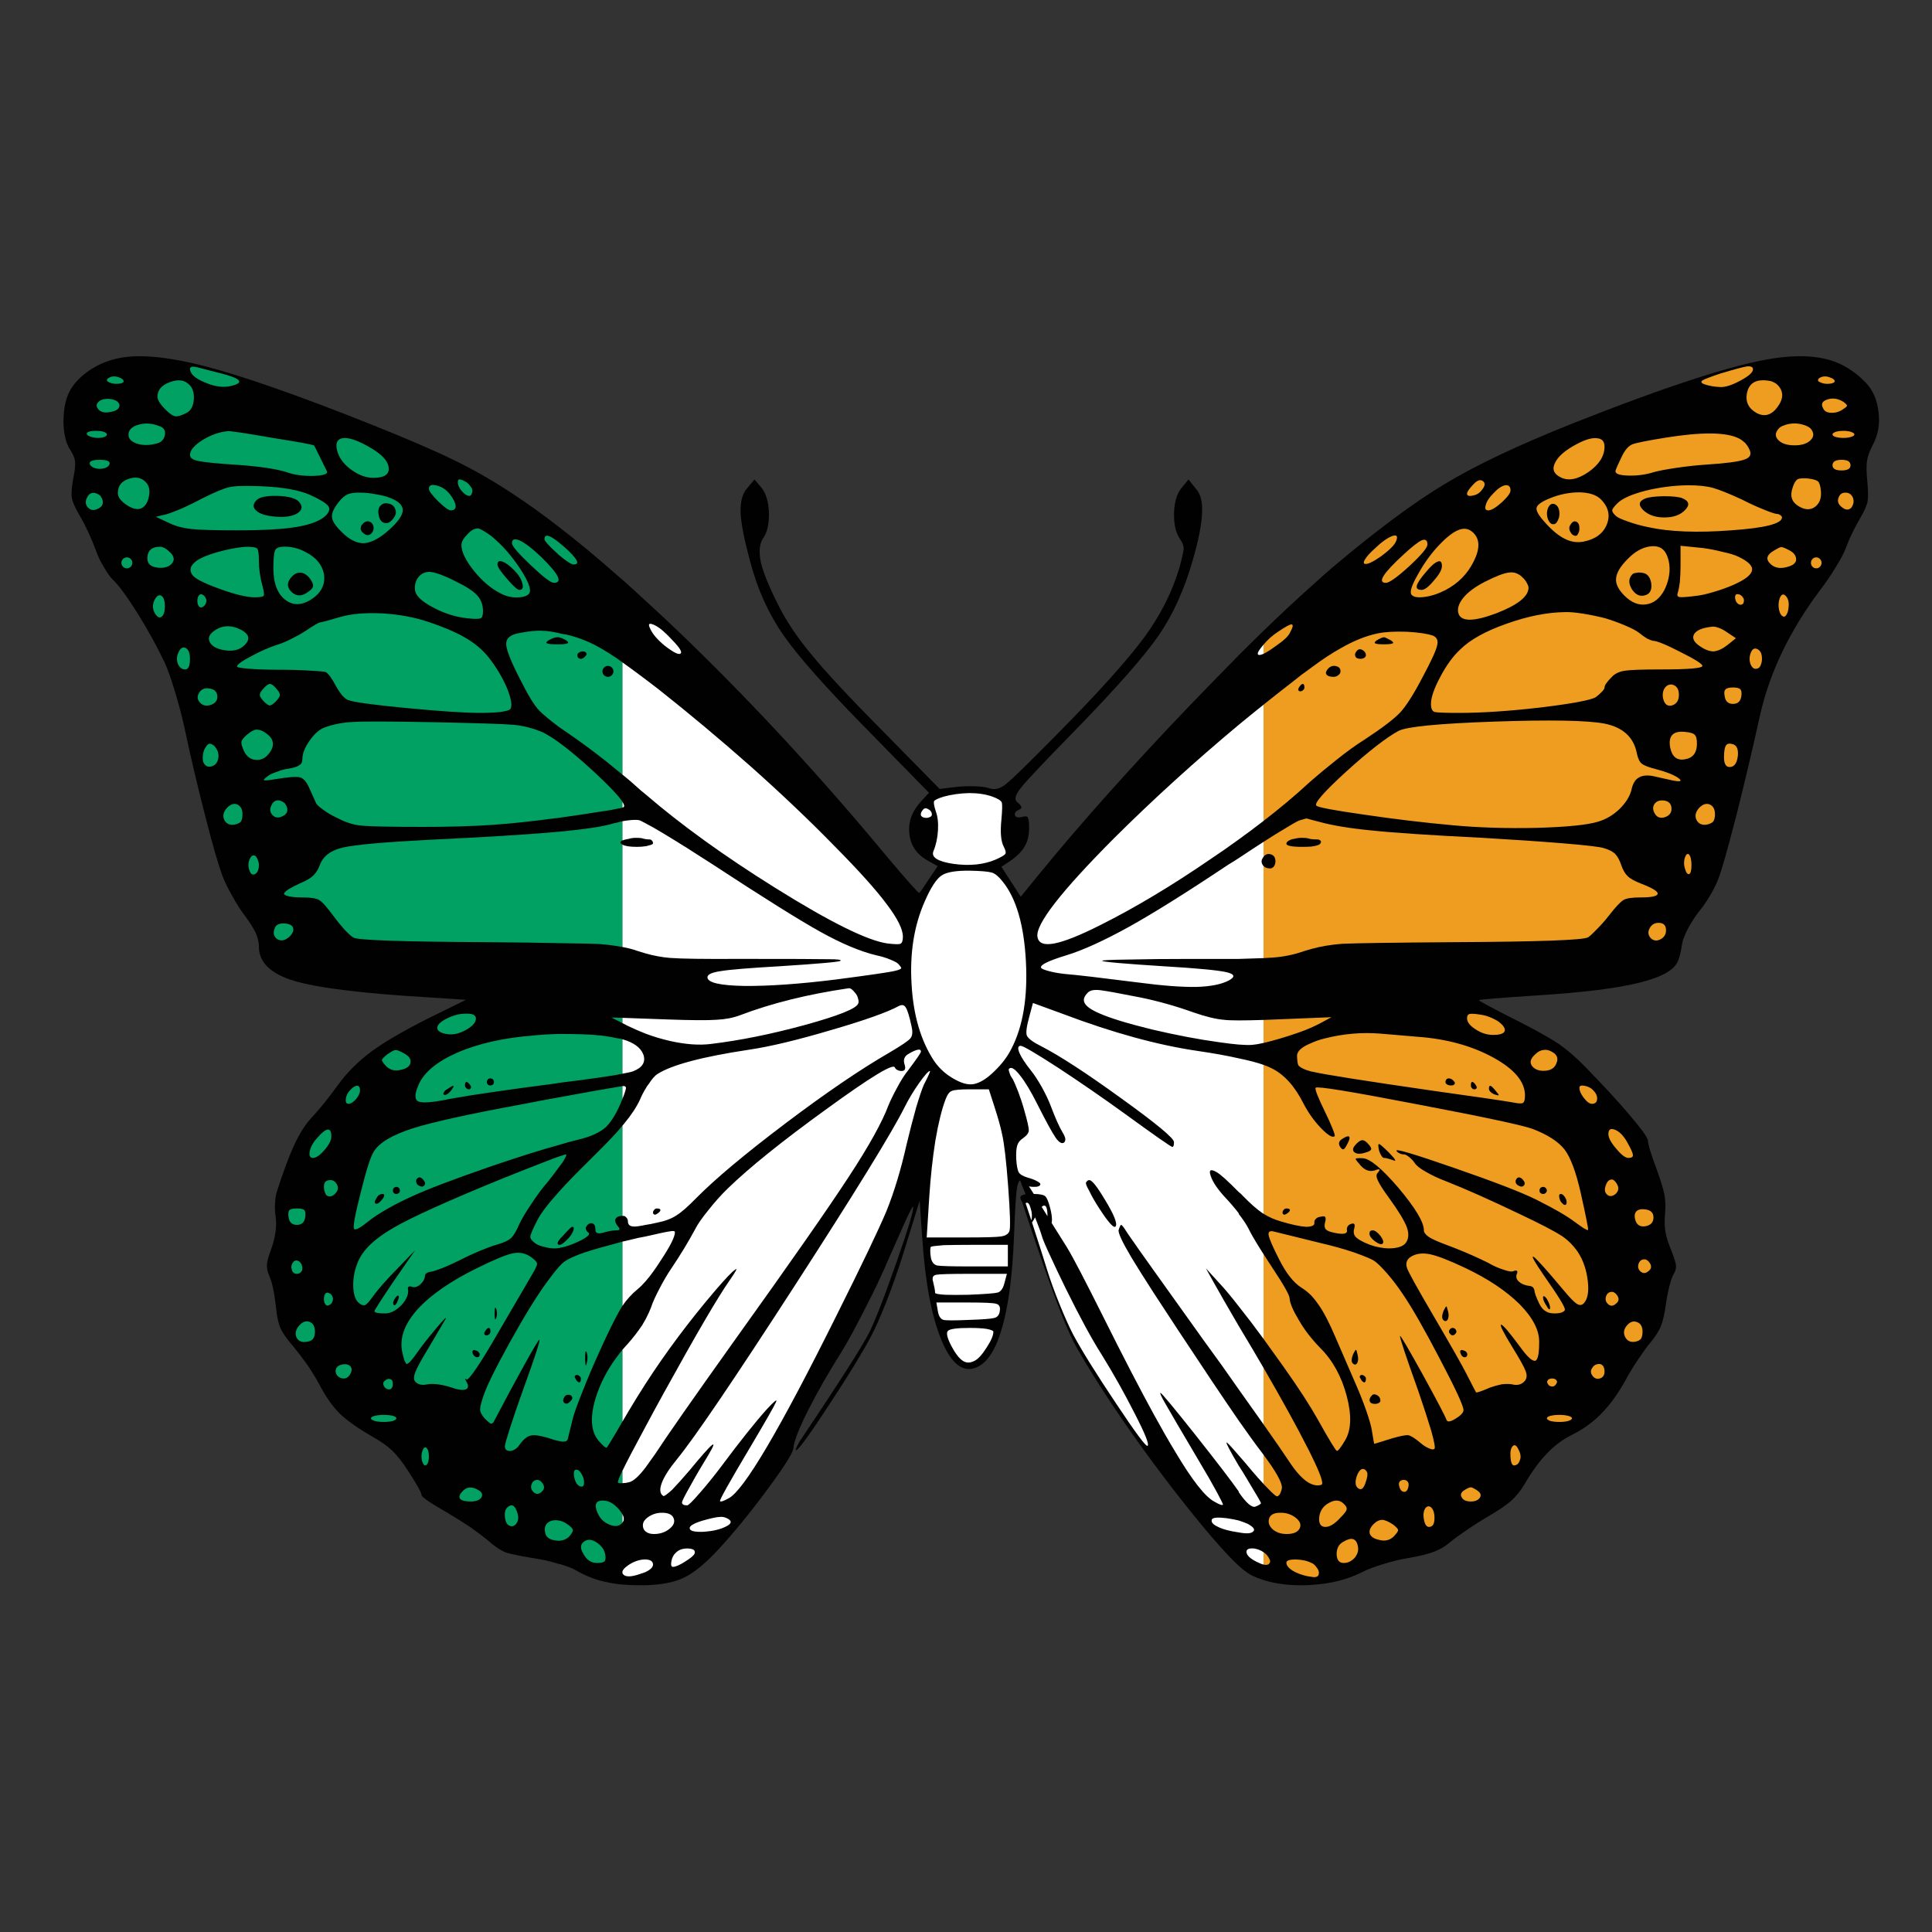<?xml version="1.0" encoding="utf-8"?>
<!-- Generator: Adobe Illustrator 16.0.0, SVG Export Plug-In . SVG Version: 6.00 Build 0)  -->
<!DOCTYPE svg PUBLIC "-//W3C//DTD SVG 1.1//EN" "http://www.w3.org/Graphics/SVG/1.1/DTD/svg11.dtd">
<svg version="1.1" id="Layer_1" xmlns="http://www.w3.org/2000/svg" xmlns:xlink="http://www.w3.org/1999/xlink" x="0px" y="0px"
	 width="300px" height="300px" viewBox="0 0 300 300" enable-background="new 0 0 300 300" xml:space="preserve">
<rect x="0" y="0" width="300" height="300" fill="#333333" stroke="none"/>
<g>
	<path fill="#010101" d="M275.7,55.6c3.333-0.467,6.134-0.366,8.399,0.301c2.065,0.6,3.949,1.783,5.649,3.55
		c1.101,1.167,1.75,2.683,1.95,4.55c0.232,1.867-0.067,3.566-0.9,5.1c-0.5,0.967-0.8,1.801-0.898,2.5
		c-0.102,0.733-0.084,1.768,0.05,3.101c0.134,1.433,0.149,2.483,0.05,3.149c-0.133,0.667-0.518,1.533-1.15,2.601
		c-0.967,1.667-1.717,3.233-2.25,4.7c-0.231,0.633-0.731,1.583-1.5,2.85c-0.766,1.267-1.582,2.467-2.449,3.6
		c-4.733,6.301-7.851,12.783-9.351,19.45c-1.1,5-2.333,10.217-3.7,15.65c-1.398,5.433-2.35,8.75-2.85,9.95
		c-0.268,0.699-0.7,1.55-1.3,2.55c-0.601,1-1.2,1.85-1.8,2.55c-0.566,0.767-1.102,1.617-1.602,2.55
		c-0.466,0.934-0.75,1.684-0.85,2.25c-0.2,1.367-0.45,2.333-0.75,2.9c-0.7,1.333-2.75,2.399-6.15,3.2
		c-3.433,0.832-8.566,1.467-15.398,1.898c-6.066,0.4-9.15,0.65-9.25,0.75c-0.066,0.102,2.082,1.25,6.449,3.45
		c2.601,1.333,4.584,2.45,5.949,3.351c1.333,0.934,2.667,2.084,4,3.449c2.866,2.934,5.217,5.483,7.051,7.65
		c1.866,2.199,2.801,3.517,2.801,3.949c0,0.566,0.481,2.134,1.449,4.699c0.532,1.467,0.899,2.685,1.101,3.65
		c0.167,0.967,0.2,1.967,0.1,3c-0.1,0.967-0.083,1.883,0.05,2.75c0.168,0.867,0.45,1.783,0.852,2.75c0.466,1.167,0.732,2,0.8,2.5
		c0.033,0.467-0.101,0.934-0.399,1.4c-0.199,0.332-0.416,0.967-0.649,1.898c-0.233,0.934-0.417,1.9-0.55,2.9
		c-0.2,1.433-0.467,2.55-0.801,3.35c-0.334,0.768-0.867,1.583-1.601,2.45c-0.5,0.601-1.117,1.45-1.851,2.55
		c-0.768,1.135-1.399,2.167-1.899,3.102c-1.166,2.133-2.416,3.883-3.75,5.25c-1.3,1.365-2.851,2.5-4.649,3.398
		c-1.435,0.7-2.732,1.667-3.899,2.9c-1.167,1.199-2.333,2.8-3.5,4.8c-0.567,0.967-1.25,1.815-2.05,2.55
		c-0.769,0.667-1.918,1.45-3.45,2.352c-1.101,0.633-2.233,1.35-3.399,2.148c-1.135,0.768-1.984,1.385-2.551,1.852
		c-0.768,0.666-1.584,1.166-2.449,1.5c-0.9,0.365-2.217,0.699-3.951,1c-1.266,0.199-2.6,0.517-4,0.949
		c-1.434,0.434-2.533,0.851-3.299,1.25c-2.301,1.166-4.934,1.834-7.9,2c-0.268,0.032-0.518,0.051-0.75,0.051
		c-2.545,0.076-4.776-0.19-6.699-0.801c-0.055-0.017-0.104-0.033-0.15-0.051c-0.545-0.17-1.062-0.369-1.55-0.6
		c-0.565-0.268-1.282-0.783-2.149-1.551c-2.301-2.133-5.699-6.101-10.199-11.899c-1.016-1.322-1.999-2.623-2.95-3.899
		c-4.825-6.521-8.825-12.537-12-18.051c-1.302-2.234-3.31-7.326-6.024-15.273c-1.08-3.156-1.904-5.623-2.476-7.4
		c-0.075-0.093-0.142-0.218-0.2-0.375c-0.064-0.146-0.082-0.271-0.05-0.375c0.03-0.115,0.114-0.207,0.25-0.275
		c0.028-0.014,0.062-0.031,0.101-0.05c0.113-0.036,0.264-0.071,0.449-0.1c-0.07-0.179-0.146-0.36-0.225-0.55
		c-0.273-0.652-0.481-1.187-0.625-1.602c-0.039,0.012-0.072,0.028-0.102,0.051c-0.018,0.024-0.033,0.051-0.05,0.074l-0.024,0.025
		c-0.037,0.056-0.07,0.121-0.101,0.199c-0.021,0.043-0.036,0.095-0.05,0.149c-0.029,0.073-0.055,0.156-0.075,0.25
		c-0.021,0.06-0.037,0.126-0.05,0.2c-0.2,1.133-0.366,3.717-0.5,7.75c-0.232,5.9-0.833,10.566-1.801,14
		c-0.967,3.467-2.282,5.566-3.949,6.3c-2.101,0.935-3.917-0.417-5.45-4.05c-1.566-3.667-2.584-9-3.05-16l-0.4-5.801l-2.6,8.4
		c-0.733,2.334-1.583,4.75-2.55,7.25c-1,2.5-1.834,4.366-2.5,5.6c-1.301,2.434-3.417,5.884-6.351,10.351
		c-2.899,4.435-4.6,6.8-5.1,7.101c-0.167,0.101-0.2,0.033-0.101-0.199c0.101-0.268,0.283-0.635,0.551-1.102
		c5.6-8.332,9.133-13.832,10.6-16.5c0.9-1.666,2.35-5.35,4.35-11.05s2.884-8.667,2.65-8.899c-0.066-0.066-0.467,0.699-1.2,2.301
		c-0.733,1.633-1.6,3.583-2.6,5.85c-0.967,2.301-2.167,4.833-3.601,7.602c-1.399,2.767-2.583,4.949-3.55,6.55
		c-2.1,3.333-3.884,6.45-5.35,9.35c-1.434,2.867-2.184,4.8-2.25,5.8c-0.067,0.733-1.384,2.834-3.95,6.301
		c-2.566,3.5-5.133,6.649-7.7,9.449c-2.066,2.233-3.899,3.717-5.5,4.45c-1.433,0.667-3.366,1.033-5.8,1.101c-0.3,0-0.617,0-0.95,0
		c-0.944,0-1.828-0.032-2.649-0.101c-0.309-0.03-0.609-0.063-0.9-0.1c-0.7-0.101-1.334-0.218-1.9-0.351
		c-1.5-0.334-3-0.934-4.5-1.801c-0.467-0.267-1.232-0.566-2.3-0.898c-0.1-0.033-0.2-0.051-0.3-0.051
		c-0.934-0.301-1.85-0.533-2.75-0.699c-2.9-0.467-4.733-0.834-5.5-1.102c-0.767-0.3-1.7-0.933-2.8-1.898
		c-0.601-0.5-1.483-1.168-2.65-2c-1.267-0.834-2.433-1.567-3.5-2.2c-2.733-1.567-4.1-2.5-4.1-2.8c0-0.367-0.717-1.65-2.15-3.852
		c-0.8-1.232-1.583-2.232-2.35-3c-0.767-0.732-1.717-1.417-2.851-2.05c-2.266-1.3-4-2.5-5.199-3.601
		c-1.167-1.133-2.234-2.616-3.2-4.449c-0.467-0.9-1.101-1.95-1.9-3.15c-0.833-1.167-1.566-2.133-2.2-2.898
		c-1.033-1.2-1.717-2.168-2.05-2.9c-0.333-0.732-0.566-1.833-0.7-3.3c-0.266-2.3-0.616-3.917-1.05-4.851
		c-0.267-0.601-0.384-1.184-0.35-1.75c0.033-0.533,0.267-1.367,0.7-2.5c0.633-1.867,0.85-3.5,0.649-4.899
		c-0.1-0.601-0.134-1.267-0.1-2c0.033-0.733,0.116-1.333,0.25-1.8c1-3.135,1.917-5.602,2.75-7.4c0.833-1.768,1.683-3.117,2.55-4.05
		c1.367-1.468,2.767-3.2,4.2-5.2c1.433-1.967,3.183-3.717,5.25-5.25c2.066-1.5,4.983-3.2,8.75-5.1l5.899-2.9l-6.1-0.4
		c-10.066-0.6-16.934-1.449-20.6-2.55c-3.634-1.1-5.45-2.866-5.45-5.3c0-0.667-0.167-1.383-0.5-2.15
		c-0.366-0.767-0.95-1.683-1.75-2.75c-0.634-0.833-1.267-1.833-1.9-3c-0.667-1.166-1.149-2.149-1.45-2.949
		c-0.666-1.733-1.566-4.834-2.699-9.301c-1.167-4.5-2.25-9.1-3.25-13.8c-0.4-1.833-0.9-3.733-1.5-5.7c-0.601-2-1.134-3.5-1.601-4.5
		c-1.134-2.399-2.517-4.916-4.149-7.55c-1.7-2.7-3-4.467-3.9-5.3c-0.4-0.4-0.85-1.033-1.35-1.9c-0.533-0.866-0.95-1.732-1.25-2.6
		c-0.768-2.066-1.65-3.95-2.65-5.65c-0.633-1.1-1-1.949-1.1-2.55c-0.101-0.566-0.033-1.533,0.199-2.899
		c0.268-1.268,0.367-2.184,0.301-2.75c-0.066-0.533-0.316-1.134-0.75-1.801c-0.7-1.066-1.051-2.6-1.051-4.6
		c0.033-2,0.417-3.617,1.15-4.85c0.7-1.101,1.667-2.067,2.9-2.9c1.232-0.833,2.616-1.434,4.149-1.8
		c3.167-0.767,7.733-0.384,13.7,1.149c5.934,1.533,14.517,4.533,25.75,9c5.834,2.334,10.233,4.233,13.2,5.7
		c3.066,1.5,6.1,3.25,9.1,5.25c2.233,1.467,4.55,3.134,6.95,5c2.867,2.2,5.867,4.684,9,7.45c0.299,0.258,0.599,0.516,0.9,0.775
		c1.178,1.041,2.379,2.133,3.6,3.274c2.2,2,4.467,4.134,6.8,6.4c10.467,10.167,20.7,21.283,30.7,33.35c3.233,3.833,4.9,5.7,5,5.601
		c0.133-0.101,0.633-0.817,1.5-2.15l1.35-2l-1.6-0.9c-1.7-0.967-2.633-2.366-2.8-4.199c-0.2-1.801,0.433-3.483,1.899-5.051
		l1.15-1.25l-9.5-9.699c-6.367-6.467-10.717-11.367-13.05-14.7s-4.067-7.15-5.2-11.45c-0.9-3.3-1.4-5.8-1.5-7.5
		c-0.066-1.767,0.25-3.05,0.95-3.85l1.2-1.45l1.149,1.35c0.667,0.867,1.034,2.15,1.101,3.851c0.033,1.767-0.283,3.1-0.95,4
		c-0.534,0.833-0.634,2.066-0.3,3.699c0.399,1.634,1.283,3.801,2.649,6.5c1.267,2.567,3.034,5.2,5.3,7.9
		c2.234,2.733,5.934,6.7,11.101,11.9l8.7,8.85l3-0.35c0.833-0.067,1.7-0.084,2.6-0.051c0.934,0.033,1.633,0.134,2.1,0.301
		c0.834,0.3,1.7,0.083,2.602-0.65c0.898-0.7,3.5-3.233,7.8-7.6c6.467-6.533,11.017-11.584,13.649-15.15
		c2.566-3.5,4.399-7.133,5.5-10.9c0.399-1.467,0.617-2.433,0.649-2.899c0-0.467-0.2-0.983-0.6-1.55c-0.634-0.934-0.935-2.268-0.9-4
		c0.067-1.733,0.45-3.018,1.15-3.851l1.1-1.35l1.15,1.45c0.733,0.8,1.05,2.066,0.95,3.8c-0.066,1.733-0.533,4.116-1.4,7.149
		c-1.3,4.601-3.084,8.551-5.35,11.851c-2.269,3.267-6.584,8.167-12.95,14.7c-4.733,4.833-7.534,7.8-8.4,8.899
		c-0.899,1.101-1.1,1.851-0.6,2.25c0.366,0.3,0.583,0.55,0.649,0.75c0.032,0.167-0.066,0.3-0.301,0.4
		c-0.566,0.233-0.8,0.533-0.699,0.899c0.133,0.334,0.5,0.417,1.101,0.25c0.5-0.133,0.8-0.1,0.899,0.101
		c0.133,0.233,0.199,0.783,0.199,1.649c0,1.101-0.232,2.051-0.699,2.851c-0.468,0.8-1.218,1.55-2.25,2.25l-1.351,0.899l3,4.65
		l3.05-3.75c6.534-7.967,14.268-16.617,23.2-25.95c2.7-2.8,5.233-5.399,7.601-7.8c1.326-1.326,2.609-2.594,3.851-3.8
		c2.687-2.604,5.169-4.921,7.45-6.95c1.1-1,2.148-1.934,3.148-2.8c6.866-5.8,12.717-10.15,17.551-13.05
		c4.801-2.9,11.334-6,19.601-9.301C258.982,59.883,269.566,56.467,275.7,55.6z"/>
	<path fill="#EF9D21" d="M270.25,59.1c-1.3,0.7-2.334,1.033-3.1,1c-0.935-0.033-1.783-0.183-2.551-0.449
		c-0.468-0.2-0.533-0.4-0.199-0.601c0.332-0.2,1.25-0.55,2.75-1.05c2.1-0.633,3.467-1,4.1-1.1c0.633-0.067,0.95,0.083,0.95,0.449
		C272.2,57.816,271.55,58.4,270.25,59.1z M273.75,59.05c0.434,0,0.867,0.05,1.3,0.15c0.435,0.167,0.75,0.35,0.95,0.55
		c0.967,0.967,0.982,2.1,0.05,3.4c-0.933,1.3-2.017,1.633-3.25,1c-1.267-0.7-1.782-1.717-1.55-3.051
		C271.518,59.733,272.35,59.05,273.75,59.05z M248,68.05c0.768,0.067,1.15,0.5,1.15,1.3c0,1.467-0.834,2.783-2.5,3.95
		c-1.7,1.167-3.15,1.434-4.352,0.8c-1.066-0.533-1.333-1.3-0.8-2.3c0.5-1,1.649-1.967,3.45-2.899
		C246.217,68.233,247.232,67.95,248,68.05z M250.85,73.15c0.033-0.233,0.367-1,1-2.301c0.467-0.967,1-1.583,1.602-1.85
		c0.6-0.233,2.35-0.583,5.25-1.05c5.634-0.9,9.417-0.851,11.35,0.149c0.268,0.134,0.567,0.351,0.9,0.65
		c0.3,0.333,0.517,0.65,0.648,0.95c0.435,0.8,0.2,1.35-0.699,1.649c-0.866,0.334-2.866,0.601-6,0.801
		c-1.5,0.1-3.032,0.267-4.601,0.5c-1.565,0.232-2.716,0.449-3.45,0.649c-1.231,0.4-2.55,0.583-3.949,0.55
		C251.5,73.816,250.816,73.583,250.85,73.15z M243.85,82.6c0.2,0.4,0.484,0.601,0.852,0.601c0.134,0,0.25-0.117,0.35-0.351
		c0.135-0.199,0.2-0.467,0.2-0.8c0-0.566-0.166-0.917-0.5-1.05s-0.633,0.033-0.899,0.5C243.617,81.833,243.617,82.2,243.85,82.6z
		 M241.9,80.8c0.166-0.3,0.25-0.633,0.25-1c0-0.767-0.234-1.267-0.7-1.5c-0.468-0.2-0.833,0.017-1.101,0.65
		c-0.199,0.6-0.185,1.183,0.051,1.75c0.266,0.6,0.615,0.816,1.05,0.649C241.617,81.283,241.768,81.1,241.9,80.8z M240.6,77.4
		c1.533-0.634,3.084-0.95,4.65-0.95c1.533,0.033,2.65,0.399,3.35,1.1c1.168,1.2,1.467,2.5,0.9,3.9
		c-0.566,1.399-1.768,2.283-3.6,2.649c-1,0.2-1.984,0.051-2.95-0.449c-1-0.5-2.05-1.384-3.15-2.65c-0.899-1-1.3-1.717-1.2-2.15
		C238.7,78.383,239.367,77.9,240.6,77.4z M250.9,80.1c-0.4-0.366-0.584-0.666-0.551-0.899c0.032-0.2,0.301-0.55,0.801-1.05
		c0.731-0.733,2.184-1.384,4.35-1.95c2.166-0.533,4.367-0.817,6.6-0.851c1.602,0,2.885,0.134,3.852,0.4
		c0.966,0.267,2.466,0.867,4.5,1.8c1.232,0.634,2.398,1.167,3.5,1.601c1.066,0.433,1.716,0.649,1.949,0.649
		c0.199,0,0.384,0.067,0.551,0.2c0.167,0.1,0.25,0.217,0.25,0.35c0,0.967-2.635,1.634-7.9,2c-5.267,0.4-9.566,0.233-12.898-0.5
		c-1.135-0.232-2.2-0.533-3.2-0.899C251.732,80.617,251.133,80.333,250.9,80.1z M261.2,77.35c-0.534-0.199-1.5-0.3-2.9-0.3
		c-1.366,0.033-2.3,0.15-2.8,0.351c-1.033,0.399-1.15,1-0.35,1.8c0.8,0.767,1.898,1.149,3.3,1.149c1.433,0,2.517-0.399,3.25-1.199
		C262.434,78.383,262.268,77.783,261.2,77.35z M258.7,85.95c0.399,0.767,0.583,1.667,0.55,2.7c-0.066,1.033-0.334,2.017-0.8,2.949
		c-0.7,1.334-1.65,2.084-2.851,2.25c-1.166,0.167-2.283-0.283-3.351-1.35c-0.967-0.967-1.399-1.867-1.3-2.7
		c0.066-0.866,0.667-1.866,1.8-3c1.101-1.133,2.25-1.783,3.45-1.95C257.4,84.684,258.232,85.05,258.7,85.95z M264.45,85.1
		c1,0.134,2.017,0.334,3.05,0.601c1.1,0.233,1.916,0.483,2.45,0.75c1.532,0.733,2.233,1.433,2.1,2.1c-0.1,0.7-1.05,1.45-2.85,2.25
		c-0.9,0.4-1.917,0.767-3.05,1.101c-1.2,0.366-2.2,0.583-3,0.649c-1.301,0.167-2.102,0.217-2.4,0.15
		c-0.3-0.067-0.367-0.317-0.2-0.75c0.101-0.3,0.2-0.833,0.3-1.601c0.066-0.833,0.102-1.666,0.102-2.5v-3.1L264.45,85.1z
		 M283.75,59.6c-0.4,0-0.732-0.066-1-0.199c-0.3-0.101-0.45-0.217-0.45-0.351c0-0.167,0.101-0.3,0.3-0.399
		c0.234-0.134,0.5-0.2,0.801-0.2c0.267,0,0.551,0.066,0.851,0.2c0.3,0.1,0.5,0.232,0.601,0.399s0.032,0.3-0.199,0.4
		C284.45,59.55,284.15,59.6,283.75,59.6z M283.7,62.05c0.833-0.3,1.683-0.183,2.55,0.351c0.367,0.267,0.55,0.467,0.55,0.6
		c0,0.1-0.183,0.267-0.55,0.5c-0.533,0.4-1.133,0.6-1.8,0.6s-1.101-0.199-1.3-0.6C282.717,62.8,282.9,62.316,283.7,62.05z
		 M287.4,67.05c0.365,0.134,0.55,0.267,0.55,0.4c0,0.167-0.185,0.3-0.55,0.399C287.1,67.95,286.717,68,286.25,68
		s-0.867-0.05-1.2-0.15s-0.5-0.232-0.5-0.399c0-0.134,0.167-0.267,0.5-0.4c0.333-0.1,0.733-0.149,1.2-0.149
		C286.684,66.9,287.066,66.95,287.4,67.05z M287.35,72.25c0,0.533-0.467,0.8-1.398,0.8c-0.934,0-1.4-0.267-1.4-0.8
		c0-0.566,0.467-0.85,1.4-0.85c0.433,0,0.783,0.066,1.05,0.199C287.232,71.767,287.35,71.983,287.35,72.25z M281.2,66.6
		c0.5,0.634,0.483,1.217-0.05,1.75c-0.533,0.533-1.367,0.801-2.5,0.801c-1.135,0-1.967-0.268-2.5-0.801
		c-0.533-0.533-0.533-1.116,0-1.75c0.166-0.232,0.5-0.433,1-0.6s1-0.25,1.5-0.25s1,0.083,1.5,0.25S281,66.367,281.2,66.6z
		 M279.15,74.4c0.332-0.134,0.865-0.167,1.6-0.101c0.8,0.101,1.316,0.25,1.55,0.45c0.233,0.233,0.384,0.733,0.45,1.5
		c0.1,1.066-0.184,1.867-0.85,2.4c-0.668,0.533-1.45,0.566-2.352,0.1c-0.699-0.367-1.134-0.816-1.3-1.35
		c-0.166-0.5-0.101-1.15,0.2-1.95C278.65,74.917,278.883,74.566,279.15,74.4z M276.6,84.95c0.2,0,0.617,0.167,1.25,0.5
		c0.7,0.366,1.051,0.833,1.051,1.399c0,0.5-0.366,0.867-1.101,1.101c-1.267,0.433-2.25,0.283-2.95-0.45
		c-0.699-0.7-0.5-1.367,0.602-2C276.05,85.133,276.434,84.95,276.6,84.95z M282.6,88c-0.166,0.167-0.35,0.25-0.55,0.25
		c-0.267,0-0.466-0.083-0.6-0.25c-0.167-0.167-0.25-0.367-0.25-0.6s0.083-0.434,0.25-0.601c0.134-0.167,0.333-0.25,0.6-0.25
		c0.2,0,0.384,0.083,0.55,0.25c0.168,0.167,0.25,0.367,0.25,0.601C282.85,87.633,282.768,87.833,282.6,88z M287.75,77.35
		c0.066,0.233,0.084,0.483,0.05,0.75c-0.065,0.301-0.183,0.551-0.35,0.75c-0.4,0.4-0.884,0.367-1.45-0.1
		c-0.566-0.434-0.732-0.934-0.5-1.5c0.2-0.533,0.566-0.783,1.1-0.75C287.133,76.5,287.518,76.783,287.75,77.35z M277.35,92.6
		c0.367,0.434,0.484,1.067,0.352,1.9c-0.034,0.367-0.135,0.684-0.301,0.95c-0.133,0.233-0.282,0.333-0.449,0.3
		c-0.333-0.1-0.567-0.45-0.7-1.05c-0.133-0.634-0.101-1.233,0.101-1.8C276.617,92.233,276.95,92.133,277.35,92.6z M270.2,93.9
		c-0.4-0.101-0.65-0.4-0.75-0.9c-0.067-0.3-0.034-0.517,0.1-0.65c0.067-0.1,0.233-0.116,0.5-0.05c0.2,0.067,0.366,0.184,0.5,0.351
		c0.167,0.199,0.25,0.383,0.25,0.55C270.8,93.7,270.6,93.934,270.2,93.9z M269.55,99.1l-1.3,1.051c-0.768,0.6-1.482,0.933-2.15,1
		c-0.666,0-1.398-0.283-2.199-0.851c-0.934-0.633-1.199-1.267-0.801-1.899c0.435-0.601,1.4-0.967,2.9-1.101
		c0.268,0,0.617,0.083,1.05,0.25c0.4,0.167,0.784,0.384,1.15,0.65L269.55,99.1z M255.05,88.95c-0.333-0.067-0.649-0.067-0.95,0
		c-0.3,0.033-0.5,0.1-0.6,0.2c-0.633,0.633-0.666,1.416-0.1,2.35c0.6,0.9,1.315,1.2,2.148,0.9c0.7-0.233,0.983-0.851,0.852-1.851
		C256.232,89.583,255.783,89.05,255.05,88.95z M255.75,99.15c0.434,0.199,0.732,0.316,0.9,0.35c0.6,0,2.033,0.583,4.3,1.75
		c2.267,1.133,3.399,1.85,3.399,2.15c0,0.366-2.166,0.55-6.5,0.55c-2.834,0-4.685,0.066-5.551,0.2c-0.865,0.133-1.533,0.449-2,0.949
		c-0.768,0.768-1.148,1.317-1.148,1.65c0,0.167-0.135,0.383-0.4,0.65c-0.268,0.3-0.584,0.583-0.95,0.85c-0.767,0.467-3.6,1-8.5,1.6
		c-4.899,0.567-9.149,0.851-12.75,0.851c-2.167,0-3.433-0.05-3.8-0.15c-0.367-0.133-0.55-0.55-0.55-1.25c0-1,0.483-2.399,1.45-4.2
		c0.967-1.833,2.016-3.267,3.148-4.3c1.534-1.5,3.917-2.816,7.15-3.95c3.267-1.166,6.283-1.767,9.05-1.8
		c0.666-0.033,1.633,0.05,2.899,0.25c1.199,0.2,2.316,0.434,3.351,0.7c1,0.3,2.017,0.667,3.05,1.1c1.034,0.434,1.768,0.817,2.2,1.15
		C254.9,98.583,255.316,98.883,255.75,99.15z M259.65,106.3c0.699,0.167,1.05,0.7,1.05,1.601c0,0.8-0.317,1.333-0.95,1.6
		c-0.666,0.233-1.133,0-1.4-0.7c-0.231-0.667-0.217-1.267,0.051-1.8C258.7,106.467,259.117,106.233,259.65,106.3z M273.4,103.3
		c-0.135,0.3-0.301,0.467-0.5,0.5c-0.435,0.167-0.783-0.033-1.051-0.6c-0.232-0.601-0.232-1.2,0-1.8
		c0.233-0.634,0.584-0.834,1.051-0.601c0.467,0.233,0.699,0.733,0.699,1.5C273.6,102.633,273.533,102.967,273.4,103.3z
		 M269.1,106.75c0.602,0,0.984,0.1,1.15,0.3c0.166,0.167,0.217,0.5,0.15,1c-0.102,0.833-0.533,1.25-1.301,1.25
		c-0.767,0-1.199-0.417-1.301-1.25c-0.1-0.5-0.05-0.833,0.15-1C268.117,106.85,268.5,106.75,269.1,106.75z M237.1,90.55
		c0.168,0.3,0.25,0.533,0.25,0.7c0,1.367-1.684,2.7-5.05,4c-3.399,1.267-5.333,1.3-5.8,0.1c-0.268-0.732-0.033-1.566,0.7-2.5
		c0.733-0.899,1.85-1.732,3.35-2.5c1.767-0.899,3.034-1.383,3.8-1.449c0.801-0.101,1.5,0.166,2.102,0.8
		C236.717,89.934,236.934,90.217,237.1,90.55z M238.6,128.55c-4.666,0.101-8.981-0.033-12.949-0.399
		c-4.467-0.4-9.065-0.95-13.801-1.65c-4.699-0.667-7.184-1.133-7.449-1.4c-0.366-0.366,1.185-2.133,4.649-5.3
		c3.5-3.167,6.2-5.267,8.101-6.3c1.267-0.667,6.218-1.15,14.851-1.45c8.666-0.3,14.367-0.2,17.101,0.3
		c2.866,0.567,4.551,2.084,5.051,4.551c0.166,0.833,0.416,1.383,0.75,1.649c0.332,0.3,1.1,0.601,2.3,0.9
		c1.532,0.399,2.667,0.85,3.399,1.35c0.699,0.533,0.351,0.65-1.051,0.351l-2.898-0.65c-0.935-0.167-1.668-0.083-2.2,0.25
		c-0.534,0.3-0.899,0.9-1.101,1.8c-0.232,1.033-0.851,2.05-1.851,3.05c-1,0.967-2.133,1.634-3.399,2
		C246.467,128.1,243.3,128.417,238.6,128.55z M196.2,130.725c0.641-0.411,1.257-0.803,1.85-1.175c2.167-1.333,3.4-2.05,3.7-2.149
		l1.05-0.301c0-0.033,0.284,0.033,0.851,0.2c0.301,0.067,0.685,0.167,1.149,0.3c2.034,0.567,4.75,1.018,8.15,1.351
		c3.466,0.366,9.233,0.75,17.3,1.149c4.633,0.268,8.783,0.551,12.45,0.851c3.667,0.3,5.782,0.55,6.35,0.75
		c0.8,0.233,1.384,0.533,1.75,0.899c0.366,0.367,0.685,0.95,0.95,1.75c0.268,0.768,0.6,1.334,1,1.7c0.4,0.4,1.084,0.783,2.05,1.15
		c1.733,0.667,2.601,1.183,2.601,1.55c0,0.4-0.866,0.6-2.601,0.6c-1.366,0-2.267,0.134-2.7,0.4c-0.467,0.267-1.217,1.066-2.25,2.4
		c-0.6,0.767-1.217,1.467-1.85,2.1c-0.633,0.667-1.1,1.1-1.4,1.3c-0.766,0.434-7.699,0.684-20.8,0.75
		c-9.267,0.067-15.05,0.15-17.35,0.25c-1.767,0.134-3.366,0.4-4.8,0.8c-0.367,0.101-0.717,0.2-1.051,0.301
		c-1.666,0.6-3.384,0.949-5.149,1.05c-0.337,0.022-0.755,0.048-1.25,0.075v-14.301c0.237,0.25,0.587,0.375,1.05,0.375
		c0.2,0,0.383-0.1,0.55-0.3c0.167-0.233,0.25-0.5,0.25-0.8c0-0.6-0.25-0.967-0.75-1.1c-0.446-0.119-0.813,0.014-1.1,0.399V130.725z
		 M268.05,115.7c0.2-0.267,0.583-0.3,1.15-0.101c0.532,0.233,0.75,0.834,0.649,1.801c-0.134,1.066-0.517,1.633-1.149,1.699
		c-0.667,0.067-1-0.433-1-1.5C267.7,116.633,267.816,116,268.05,115.7z M263.15,114.1c0.231,0.2,0.35,0.65,0.35,1.351
		c0,1.433-0.617,2.25-1.85,2.45c-1.234,0.232-2-0.367-2.301-1.801c-0.334-1.833,0.434-2.649,2.301-2.449
		C262.45,113.717,262.95,113.867,263.15,114.1z M258.35,124.3c0.801,0.101,1.2,0.533,1.2,1.3c0,0.634-0.35,1.067-1.05,1.301
		c-0.666,0.199-1.166,0.033-1.5-0.5c-0.367-0.567-0.4-1.084-0.1-1.551C257.2,124.417,257.684,124.233,258.35,124.3z M262.1,132.6
		c0.135,0,0.269,0.167,0.4,0.5c0.1,0.367,0.15,0.783,0.15,1.25c0,0.5-0.051,0.884-0.15,1.15c-0.133,0.233-0.268,0.3-0.4,0.2
		c-0.166-0.067-0.3-0.283-0.398-0.65c-0.135-0.333-0.2-0.683-0.2-1.05s0.065-0.7,0.2-1C261.8,132.733,261.934,132.6,262.1,132.6z
		 M266,127.6c-0.2,0.2-0.533,0.351-1,0.45c-0.732,0.101-1.25-0.133-1.55-0.7c-0.3-0.566-0.2-1.166,0.3-1.8
		c0.566-0.633,1.133-0.85,1.7-0.649c0.565,0.232,0.85,0.75,0.85,1.55C266.3,126.95,266.2,127.333,266,127.6z M258.7,144.45
		c0,0.633-0.284,1.1-0.851,1.399c-0.566,0.301-1.066,0.25-1.5-0.149c-0.435-0.467-0.5-0.983-0.199-1.55
		c0.3-0.567,0.766-0.851,1.398-0.851C258.316,143.3,258.7,143.684,258.7,144.45z M246.05,168.6c0.534,0.102,0.968,0.317,1.3,0.65
		c0.467,0.467,0.685,0.934,0.65,1.4c-0.033,0.5-0.3,0.75-0.8,0.75c-0.366,0-0.784-0.301-1.25-0.9c-0.468-0.6-0.7-1.133-0.7-1.6
		C245.25,168.6,245.518,168.5,246.05,168.6z M241.7,165.05c-0.233,0.7-0.767,1.101-1.601,1.2c-0.968,0.1-1.685-0.117-2.149-0.65
		c-0.435-0.533-0.351-1.1,0.25-1.699c0.5-0.532,0.983-0.816,1.45-0.851c0.467-0.1,0.981,0.033,1.55,0.4
		C241.8,163.85,241.967,164.383,241.7,165.05z M236.5,171.25c-0.2,0.133-0.7,0.117-1.5-0.05c-2.166-0.367-6.15-0.95-11.95-1.75
		c-11.3-1.634-17.733-2.65-19.3-3.05c-0.033,0-0.066,0-0.1,0c-1.102-0.301-1.783-0.635-2.051-1c-0.101-0.2-0.166-0.685-0.199-1.45
		c0-0.733,0.75-1.4,2.25-2c0.565-0.267,1.25-0.5,2.05-0.7c2.866-0.732,5.75-0.982,8.649-0.75l5.899,0.5
		c4.435,0.333,8.3,1.4,11.601,3.2s4.949,3.767,4.949,5.899C236.8,170.732,236.7,171.117,236.5,171.25z M235.35,183.6
		c0.066,0.2,0.185,0.352,0.352,0.45c0.433,0.267,0.75,0.267,0.949,0c0.199-0.233,0.117-0.55-0.25-0.95
		c-0.399-0.365-0.717-0.365-0.949,0C235.35,183.268,235.316,183.434,235.35,183.6z M239.05,184.85c0,0.168,0.05,0.301,0.15,0.4
		c0.134,0.1,0.267,0.15,0.399,0.15c0.166,0,0.301-0.051,0.399-0.15c0.133-0.1,0.2-0.232,0.2-0.4c0-0.133-0.067-0.267-0.2-0.398
		c-0.101-0.102-0.233-0.15-0.399-0.15c-0.134,0-0.267,0.051-0.399,0.15C239.1,184.583,239.05,184.717,239.05,184.85z M243.2,186.25
		c-0.267-0.566-0.55-0.85-0.851-0.85c-0.134,0-0.218,0.082-0.25,0.25c0,0.199,0.032,0.398,0.101,0.6
		c0.1,0.268,0.233,0.467,0.399,0.6c0.133,0.168,0.268,0.25,0.399,0.25s0.217-0.082,0.25-0.25
		C243.283,186.717,243.268,186.518,243.2,186.25z M249.75,176.1c0-0.699,0.316-0.933,0.95-0.699c0.667,0.232,1.282,0.816,1.85,1.75
		c0.634,1.101,0.968,1.816,1,2.149c0.067,0.333-0.167,0.5-0.7,0.5c-0.467,0-1.1-0.483-1.898-1.45
		C250.15,177.417,249.75,176.667,249.75,176.1z M250.8,185.45c-0.5,0.366-0.933,0.366-1.3,0c-0.334-0.333-0.383-0.8-0.15-1.4
		c0.2-0.6,0.519-0.899,0.95-0.899c0.134,0,0.3,0.101,0.5,0.301c0.167,0.199,0.3,0.417,0.4,0.648
		C251.4,184.6,251.268,185.05,250.8,185.45z M196.2,165.35c0.501,0.18,0.935,0.362,1.3,0.551c1.934,0.968,3.566,2.783,4.9,5.449
		c0.365,0.7,0.783,1.385,1.25,2.051c0.434,0.601,0.916,1.184,1.449,1.75c1.133,1.166,1.851,1.584,2.149,1.25
		c0.065-0.066-0.05-0.467-0.351-1.199c-0.301-0.768-0.684-1.617-1.149-2.551c-1.133-2.334-1.617-3.584-1.45-3.75
		c0.233-0.268,5.534,0.601,15.9,2.601c10.333,1.967,16.267,3.233,17.8,3.8c2.334,0.9,3.983,1.967,4.95,3.2
		c0.933,1.233,1.767,3.467,2.5,6.7c0.833,3.732,1.216,5.667,1.148,5.8c-0.065,0.033-0.3-0.065-0.699-0.3
		c-0.399-0.268-0.851-0.583-1.351-0.95c-1.233-0.935-3.216-2.083-5.95-3.45c-2.266-1.133-6.533-2.783-12.8-4.949
		c-6.233-2.166-9.216-3.051-8.95-2.649c0.102,0.167,0.269,0.3,0.5,0.399c0.2,0.101,0.418,0.149,0.65,0.149
		c0.199,0,0.467,0.133,0.8,0.399c0.333,0.268,0.616,0.566,0.851,0.899c0.267,0.435,0.851,0.9,1.75,1.4
		c0.899,0.532,1.968,1.032,3.199,1.5c2.967,1.167,6.783,2.866,11.45,5.1c3.167,1.5,5.284,2.601,6.351,3.3
		c0.029,0.021,0.063,0.036,0.101,0.051c0.685,0.461,1.293,1.002,1.825,1.625c0.076,0.092,0.15,0.183,0.225,0.274
		c0.069,0.084,0.137,0.168,0.2,0.25c0.069,0.093,0.137,0.185,0.2,0.275c0.015,0.022,0.031,0.048,0.05,0.075
		c0.834,1.267,1.351,2.767,1.55,4.5c0.2,1.699-0.017,2.865-0.648,3.5c-0.301,0.3-0.65,0.315-1.051,0.05
		c-0.399-0.233-1.084-0.935-2.051-2.101c-2.566-3.066-4.1-4.783-4.6-5.149c-0.534-0.367,0,0.616,1.6,2.95
		c2.135,3.033,3.2,4.767,3.2,5.199c0,0.166-0.166,0.316-0.5,0.449c-0.3,0.102-0.666,0.15-1.101,0.15
		c-0.601,0-1.065-0.117-1.399-0.352c-0.367-0.199-0.7-0.6-1-1.199c-0.467-0.967-0.717-1.666-0.75-2.101
		c-0.033-0.133-0.101-0.267-0.2-0.399c-0.134-0.101-0.267-0.166-0.398-0.199c-0.734-0.067-1.316-0.283-1.75-0.65
		c-0.4-0.333-0.533-0.717-0.4-1.148c0.133-0.301,0.15-0.483,0.05-0.551c-0.065-0.101-0.267-0.084-0.6,0.051
		c-0.233,0.1-0.733,0.017-1.5-0.25c-0.767-0.233-1.55-0.584-2.351-1.051c-1.578-0.789-3.312-1.556-5.199-2.301
		c-0.426-0.168-0.859-0.334-1.301-0.5c-1.267-0.467-2.166-0.865-2.699-1.199c-0.533-0.367-0.801-0.718-0.801-1.051
		c0-1.267-1.316-3.467-3.949-6.6c-2.635-3.067-4.5-4.602-5.602-4.602c-0.667-0.033-1.017,0-1.05,0.102c0,0.1,0.25,0.433,0.75,1
		c0.666,0.767,1.399,1.033,2.2,0.8c0.433-0.167,0.683-0.217,0.75-0.149c0.066,0.032-0.018,0.199-0.25,0.5
		c-0.268,0.232-0.268,0.633,0,1.199c0.267,0.602,0.865,1.533,1.8,2.801c1.399,1.934,2.3,3.416,2.7,4.449
		c0.365,1.033,0.3,1.867-0.2,2.5c-0.351,0.4-0.925,0.65-1.726,0.75c-0.268,0.033-0.559,0.051-0.875,0.051
		c-0.254-0.007-0.504-0.022-0.75-0.051c-1.033-0.109-2.033-0.395-3-0.85c-0.768-0.367-1.25-0.684-1.449-0.95
		c-0.233-0.3-0.301-0.667-0.2-1.101c0.233-0.768,0.084-1.051-0.45-0.851c-0.232,0.067-0.417,0.2-0.55,0.4
		c-0.101,0.2-0.133,0.383-0.101,0.55c0.134,0.667-0.699,0.768-2.5,0.3c-0.434-0.133-0.717-0.3-0.851-0.5
		c-0.134-0.233-0.149-0.55-0.05-0.95c0.133-0.467,0.133-0.767,0-0.898c-0.066-0.102-0.316-0.102-0.75,0
		c-0.301,0.033-0.533,0.148-0.7,0.35c-0.167,0.167-0.233,0.352-0.2,0.551c0.033,0.268-0.115,0.449-0.449,0.551
		c-0.199,0.065-0.483,0.1-0.851,0.1c-0.966-0.066-2.282-0.35-3.95-0.85c-0.953-0.277-1.838-0.67-2.648-1.176L196.2,165.35
		L196.2,165.35z M196.2,207.9v-13.15c0.42,0.663,0.887,1.38,1.399,2.15c1.768,2.666,2.649,4.231,2.649,4.699
		c0.033,0.732,0.533,1.899,1.5,3.5c0.565,0.967,1.2,1.866,1.899,2.699c0.435,0.533,0.884,1.033,1.351,1.5
		c1.935,1.934,3.3,4.4,4.101,7.4s0.733,5.3-0.199,6.898c-0.668,1.135-1.102,1.7-1.301,1.7c-0.166,0-1.199-1.7-3.101-5.1
		c-0.267-0.468-0.55-0.95-0.851-1.45c-1.434-2.367-3.532-5.45-6.301-9.25C196.958,208.953,196.574,208.42,196.2,207.9z
		 M196.2,221.175V212.4c2.956,5.106,5.224,9.225,6.8,12.35c0.232,0.434,0.45,0.867,0.65,1.3c1.398,2.833,1.916,4.333,1.55,4.5
		c-0.468,0.167-0.983,0.134-1.55-0.1c-1.102-0.435-2.334-1.718-3.7-3.851C199.335,225.666,198.085,223.857,196.2,221.175z
		 M196.2,230.425V225.9c1.995,2.672,2.944,4.404,2.85,5.199c-0.065,0.334-0.167,0.633-0.3,0.899
		c-0.166,0.233-0.316,0.351-0.45,0.351c-0.167,0-0.634-0.399-1.399-1.199C196.672,230.923,196.439,230.682,196.2,230.425z
		 M256.75,189.05c0,0.733-0.4,1.185-1.2,1.351c-0.767,0.134-1.282-0.116-1.55-0.75c-0.232-0.666-0.217-1.166,0.05-1.5
		s0.75-0.449,1.45-0.351C256.334,187.9,256.75,188.316,256.75,189.05z M256.2,196.15c0.3,0.5,0.216,0.916-0.25,1.25
		c-0.435,0.365-0.851,0.365-1.25,0c-0.333-0.334-0.417-0.733-0.25-1.2c0.167-0.435,0.466-0.65,0.899-0.65
		C255.65,195.55,255.934,195.75,256.2,196.15z M254.8,207.9c-0.2,0.231-0.517,0.383-0.95,0.449c-0.699,0.101-1.199-0.149-1.5-0.75
		c-0.3-0.601-0.217-1.184,0.25-1.75c0.5-0.601,1.033-0.783,1.602-0.551c0.566,0.2,0.85,0.7,0.85,1.5
		C255.05,207.268,254.967,207.633,254.8,207.9z M239.8,201.3c-0.134-0.065-0.2-0.017-0.2,0.15c0,0.366,0.2,0.833,0.602,1.399
		c0.1,0.232,0.216,0.383,0.35,0.449c0.102,0.033,0.15-0.033,0.15-0.199c0-0.334-0.167-0.801-0.5-1.399
		C240.033,201.467,239.9,201.333,239.8,201.3z M236.05,209.15c-1.7-2.301-2.683-3.45-2.95-3.45c-0.266,0,0.316,1.167,1.75,3.5
		c1.135,1.833,1.816,3.065,2.051,3.7c0.232,0.6,0.199,1.1-0.101,1.5c-0.5,0.6-1.183,0.783-2.05,0.55
		c-0.367-0.067-0.883-0.067-1.55,0c-0.634,0.133-1.233,0.3-1.8,0.5c-1.4,0.6-2.135,0.85-2.2,0.75
		c-0.034-0.033-0.483-0.9-1.351-2.601c-0.732-1.468-2.617-4.783-5.649-9.949c-2.2-3.769-3.435-6-3.7-6.7
		c-0.268-0.733-0.1-1.317,0.5-1.75c0.8-0.533,1.8-0.685,3-0.45c1.166,0.232,3.018,0.95,5.55,2.15c3.5,1.666,6.3,3.533,8.4,5.6
		c2.065,2.1,3.083,4.066,3.05,5.9c0,1.8-0.2,2.767-0.6,2.898C237.934,211.4,237.15,210.684,236.05,209.15z M250.3,200.6
		c0.3,0,0.583,0.2,0.851,0.602c0.301,0.5,0.218,0.917-0.25,1.25c-0.434,0.398-0.851,0.398-1.25,0c-0.334-0.333-0.416-0.733-0.25-1.2
		C249.566,200.816,249.867,200.6,250.3,200.6z M248.95,212.15c0.134,0.231,0.2,0.5,0.2,0.8c0,0.6-0.25,0.967-0.75,1.1
		c-0.5,0.134-0.9-0.05-1.2-0.55c-0.233-0.367-0.218-0.732,0.05-1.1c0.232-0.4,0.6-0.602,1.1-0.602
		C248.584,211.8,248.783,211.917,248.95,212.15z M240.4,214.25c0.166-0.133,0.365-0.2,0.6-0.2c0.268,0,0.467,0.067,0.6,0.2
		c0.168,0.133,0.217,0.283,0.15,0.45s-0.166,0.315-0.3,0.45c-0.134,0.1-0.284,0.148-0.45,0.148c-0.133,0-0.283-0.05-0.45-0.148
		c-0.134-0.135-0.233-0.283-0.3-0.45C240.217,214.533,240.268,214.383,240.4,214.25z M240.75,220.65
		c-0.367-0.135-0.55-0.269-0.55-0.4c0-0.167,0.183-0.3,0.55-0.4c0.4-0.1,0.867-0.148,1.4-0.148s0.981,0.05,1.35,0.148
		c0.4,0.102,0.6,0.233,0.6,0.4c0,0.133-0.199,0.268-0.6,0.4c-0.367,0.1-0.816,0.148-1.35,0.148
		C241.616,220.799,241.15,220.75,240.75,220.65z M236,226.75c-0.066,0.232-0.184,0.434-0.35,0.6c-0.2,0.135-0.385,0.2-0.551,0.2
		c-0.301,0-0.482-0.417-0.551-1.25c-0.066-0.866,0.051-1.45,0.352-1.75c0.3-0.3,0.6-0.116,0.898,0.55
		C236.133,225.732,236.2,226.283,236,226.75z M213.4,85.25c1.065-1.033,1.981-1.7,2.75-2c0.731-0.267,0.949-0.017,0.648,0.75
		c-0.232,0.6-1,1.383-2.3,2.35c-1.334,0.934-2.2,1.334-2.601,1.2c-0.199-0.1-0.166-0.35,0.101-0.75
		C212.268,86.367,212.732,85.85,213.4,85.25z M230.25,74.7c0.434,0.3,0.367,0.783-0.2,1.45c-0.333,0.433-0.782,0.699-1.35,0.8
		c-0.601,0.133-0.9,0.033-0.9-0.3c0-0.268,0.317-0.733,0.95-1.4C229.35,74.583,229.85,74.4,230.25,74.7z M220.75,83.9
		c0.6-0.233,0.9-0.018,0.9,0.649c0,0.5-0.935,1.617-2.801,3.351c-1.899,1.732-3.117,2.6-3.649,2.6c-1.366,0-0.45-1.467,2.75-4.4
		C219.25,84.9,220.184,84.167,220.75,83.9z M223.25,87.2c-0.467,0.167-1.084,0.717-1.85,1.649c-0.834,0.967-1.301,1.667-1.4,2.101
		c-0.1,0.433,0.15,0.649,0.75,0.649c0.467,0,1.1-0.482,1.9-1.449c0.832-0.934,1.25-1.684,1.25-2.25
		C223.9,87.267,223.684,87.033,223.25,87.2z M231.85,76.65c0.668-0.733,1.283-1.167,1.852-1.301c0.566-0.066,0.85,0.2,0.85,0.801
		c0,0.399-0.449,1.017-1.35,1.85c-0.934,0.833-1.635,1.25-2.102,1.25c-0.434,0-0.565-0.267-0.398-0.8
		C230.834,77.883,231.217,77.283,231.85,76.65z M228.85,87.15c-0.967,1.967-2.449,3.467-4.449,4.5
		c-1.101,0.566-2.184,0.916-3.25,1.05c-1.065,0.133-1.733,0-2-0.4c-0.268-0.433,0.084-1.483,1.051-3.149
		c0.933-1.7,2.017-3.2,3.25-4.5c1.232-1.301,2.283-2.101,3.148-2.4c0.834-0.3,1.566-0.133,2.2,0.5
		C229.8,83.75,229.816,85.217,228.85,87.15z M196.2,109.425c1.432-1.146,2.882-2.288,4.35-3.425c1.067-0.867,2.101-1.65,3.101-2.35
		c1.699-1.268,3.218-2.268,4.551-3c2.033-1.167,3.949-1.934,5.75-2.301c1.134-0.232,2.634-0.316,4.5-0.25
		c1.833,0.101,3.183,0.301,4.05,0.601c0.633,0.267,0.851,0.783,0.649,1.55c-0.166,0.767-0.883,2.333-2.149,4.7
		c-1.399,2.7-2.584,4.583-3.55,5.649c-0.967,1.033-2.852,2.467-5.65,4.301c-1.232,0.767-2.683,1.816-4.35,3.149
		c-1.467,1.167-2.733,2.217-3.801,3.15c-0.166,0.133-0.315,0.267-0.449,0.399c-2.063,1.905-4.396,3.863-7,5.875L196.2,109.425
		L196.2,109.425z M214.9,98.95c-0.2,0-0.584,0.167-1.15,0.5c-0.3,0.233-0.367,0.383-0.2,0.45c0.134,0.1,0.583,0.149,1.351,0.149
		c0.732,0,1.185-0.05,1.351-0.149c0.166-0.067,0.084-0.217-0.25-0.45C215.4,99.117,215.033,98.95,214.9,98.95z M210.75,101
		c-0.3,0.3-0.4,0.6-0.3,0.9c0.1,0.267,0.366,0.399,0.8,0.399c0.232,0,0.434-0.05,0.6-0.149c0.168-0.134,0.25-0.268,0.25-0.4
		c0-0.333-0.166-0.6-0.5-0.8C211.268,100.75,210.982,100.767,210.75,101z M196.2,100.1c0.646-0.773,1.396-1.439,2.25-2
		c1.134-0.767,1.833-1.149,2.1-1.149c0.3,0.033,0.218,0.467-0.25,1.3c-0.233,0.533-0.983,1.233-2.25,2.1
		c-0.774,0.565-1.391,0.957-1.85,1.176V100.1z M202.35,107.15c0.135-0.101,0.2-0.233,0.2-0.4c0-0.367-0.083-0.55-0.25-0.55
		s-0.366,0.183-0.6,0.55c-0.101,0.167-0.134,0.3-0.101,0.4c0.065,0.133,0.166,0.199,0.301,0.199
		C202.066,107.35,202.217,107.283,202.35,107.15z M207.8,104.85c0.233-0.166,0.351-0.366,0.351-0.6c0-0.434-0.217-0.7-0.649-0.8
		c-0.467-0.134-0.883-0.017-1.25,0.35c-0.334,0.367-0.435,0.667-0.3,0.9c0.167,0.267,0.533,0.399,1.1,0.399
		C207.35,105.1,207.6,105.017,207.8,104.85z M199.75,131c0,0.333,0.834,0.5,2.5,0.5c0.533,0,1-0.017,1.4-0.05
		c0.8-0.101,1.266-0.267,1.398-0.5c0.102-0.167,0.102-0.3,0-0.4c-0.1-0.133-0.267-0.2-0.5-0.2c-0.3,0-0.6-0.017-0.898-0.05
		c-0.234-0.033-0.45-0.083-0.65-0.149c-0.2-0.033-0.5-0.051-0.9-0.051c-0.398,0-0.766,0.051-1.1,0.15
		c-0.334,0.033-0.633,0.133-0.9,0.3C199.867,130.684,199.75,130.833,199.75,131z M196.2,161.95v-3.575
		c0.581-0.021,1.198-0.047,1.85-0.075l8.7-0.35L204.8,159c-0.333,0.167-0.716,0.35-1.149,0.55c-1.199,0.533-2.866,1.117-5,1.75
		C197.711,161.575,196.895,161.792,196.2,161.95z M229.85,157.55c0.566,0.067,1.15,0.233,1.75,0.5
		c0.602,0.267,1.033,0.517,1.301,0.75c0.666,0.567,0.899,1.033,0.699,1.4c-0.199,0.333-0.783,0.5-1.75,0.5
		c-0.934,0-1.832-0.283-2.699-0.851c-0.899-0.566-1.351-1.149-1.351-1.75c0-0.367,0.134-0.584,0.4-0.649
		C228.5,157.383,229.05,157.417,229.85,157.55z M212.6,177.8c-0.398-0.5-0.75-0.75-1.05-0.75s-0.667,0.25-1.1,0.75
		c-0.435,0.5-0.468,0.884-0.101,1.15c0.366,0.267,0.949,0.267,1.75,0c0.467-0.134,0.733-0.283,0.801-0.45
		C212.967,178.333,212.867,178.1,212.6,177.8z M209.5,176.5c-0.2-0.133-0.584,0-1.15,0.4c-0.467,0.3-0.55,0.699-0.25,1.199
		c0.2,0.301,0.385,0.416,0.551,0.351c0.134-0.067,0.316-0.333,0.551-0.8C209.533,177.05,209.633,176.667,209.5,176.5z M231.2,169.05
		c0,0.167,0.083,0.333,0.25,0.5s0.384,0.3,0.649,0.4c0.399,0.133,0.601,0.167,0.601,0.1c0.032-0.065-0.101-0.267-0.4-0.6
		c-0.399-0.5-0.683-0.783-0.85-0.851C231.283,168.566,231.2,168.717,231.2,169.05z M229.2,168.55
		c-0.233-0.366-0.435-0.55-0.601-0.55c-0.134,0-0.199,0.184-0.199,0.55c0,0.167,0.05,0.3,0.148,0.4c0.102,0.133,0.233,0.2,0.4,0.2
		s0.283-0.067,0.35-0.2C229.334,168.85,229.3,168.717,229.2,168.55z M225.8,168.4c0.134-0.102,0.15-0.233,0.05-0.4
		c-0.266-0.367-0.565-0.55-0.898-0.55c-0.135,0-0.25,0.05-0.352,0.149c-0.1,0.133-0.148,0.268-0.148,0.399
		c0,0.167,0.083,0.3,0.25,0.399c0.167,0.101,0.365,0.149,0.6,0.149C225.566,168.55,225.732,168.5,225.8,168.4z M216.3,180.15
		c0.601,0.267,0.417-0.102-0.55-1.102c-0.9-0.898-1.434-1.365-1.6-1.398c-0.168-0.033-0.168,0.315,0,1.05
		c0.1,0.3,0.217,0.55,0.35,0.75c0.133,0.233,0.268,0.35,0.4,0.35C215.166,179.8,215.633,179.917,216.3,180.15z M214.35,191.9
		c-0.467-0.567-0.865-0.852-1.199-0.852s-0.5,0.167-0.5,0.5c0,0.367,0.283,0.768,0.851,1.2c0.601,0.435,1,0.55,1.2,0.351
		C214.9,192.9,214.783,192.5,214.35,191.9z M223.6,211.05c2.435,4.634,3.65,7.267,3.65,7.9c0,0.399-0.416,0.85-1.25,1.35
		c-0.8,0.5-1.268,0.55-1.4,0.15c-0.231-0.634-1.467-2.983-3.699-7.05c-2.233-4.033-3.399-6.019-3.5-5.95
		c-0.101,0.133,0.851,3,2.851,8.6c0.834,2.435,1.5,4.483,2,6.15c0.467,1.7,0.633,2.616,0.5,2.75
		c-0.133,0.167-0.416,0.149-0.851-0.05c-0.434-0.168-0.899-0.467-1.399-0.9c-0.834-0.7-1.45-1.083-1.851-1.15
		c-0.399-0.033-1.233,0.135-2.5,0.5l-2.75,0.852c-0.032,0-0.166-0.733-0.399-2.2c-0.101-0.601-0.383-1.583-0.851-2.95
		c-0.467-1.333-0.983-2.648-1.551-3.949l-3.25-7.5c-0.934-2.199-1.8-3.867-2.6-5c-0.367-0.533-0.732-1-1.1-1.399
		c-0.5-0.5-1.019-0.917-1.551-1.25c-1.232-0.767-2.399-2.25-3.5-4.45c-0.968-1.9-1.5-3.133-1.601-3.7
		c-0.101-0.565,0.2-0.75,0.899-0.55l7.301,1.8c1.732,0.4,3.398,0.867,5,1.4c1.6,0.565,2.648,1,3.148,1.3
		c0.5,0.333,1.2,1.018,2.102,2.05c0.833,0.968,1.615,2,2.35,3.101C219.232,203,221.166,206.383,223.6,211.05z M224.6,202.85
		c-0.065,0-0.217,0.233-0.449,0.7c-0.268,0.7-0.282,1.167-0.051,1.4c0.269,0.267,0.5,0.25,0.7-0.05
		c0.167-0.334,0.185-0.769,0.05-1.301C224.717,203.1,224.633,202.85,224.6,202.85z M225.55,206.2c-0.134,0-0.25,0.05-0.35,0.149
		c-0.134,0.133-0.2,0.268-0.2,0.399c0,0.167,0.066,0.3,0.2,0.399c0.1,0.134,0.216,0.199,0.35,0.199c0.167,0,0.3-0.065,0.4-0.199
		c0.134-0.101,0.2-0.232,0.2-0.399c0-0.133-0.066-0.267-0.2-0.399C225.85,206.25,225.717,206.2,225.55,206.2z M227.35,210.75
		c0.301,0.033,0.467-0.117,0.5-0.45c0-0.1-0.05-0.217-0.148-0.35c-0.135-0.134-0.284-0.218-0.45-0.25c-0.2-0.101-0.351-0.101-0.45,0
		c-0.1,0.1-0.1,0.25,0,0.45C226.9,210.482,227.084,210.684,227.35,210.75z M199.15,188.3c0,0.134,0.065,0.233,0.199,0.3
		c0.101,0.033,0.233,0,0.399-0.1c0.367-0.232,0.55-0.434,0.55-0.6c0-0.168-0.183-0.25-0.55-0.25c-0.166,0-0.3,0.065-0.399,0.199
		C199.217,187.982,199.15,188.133,199.15,188.3z M210.75,211.65c0.166-0.334,0.184-0.769,0.05-1.301c-0.1-0.5-0.183-0.75-0.25-0.75
		c-0.065,0-0.216,0.232-0.45,0.699c-0.266,0.7-0.283,1.167-0.05,1.4C210.316,211.967,210.55,211.95,210.75,211.65z M211.45,213.5
		c-0.134,0-0.233,0.066-0.3,0.2c-0.033,0.1,0,0.217,0.1,0.35c0.2,0.4,0.4,0.601,0.6,0.601c0.168,0,0.25-0.199,0.25-0.601
		c0-0.133-0.065-0.25-0.199-0.35C211.768,213.566,211.617,213.5,211.45,213.5z M213,216.7c-0.3,0.333-0.4,0.633-0.3,0.899
		c0.1,0.268,0.366,0.399,0.8,0.399c0.232,0,0.434-0.05,0.6-0.149c0.168-0.101,0.25-0.218,0.25-0.351c0-0.367-0.166-0.649-0.5-0.851
		C213.482,216.45,213.2,216.467,213,216.7z M201.1,235.6c0.769,0.567,1,1.15,0.7,1.75c-0.3,0.567-0.966,0.852-2,0.852
		c-0.899,0-1.634-0.25-2.2-0.75c-0.565-0.533-0.731-1.117-0.5-1.75c0.234-0.533,0.783-0.801,1.65-0.801
		C199.617,234.867,200.4,235.1,201.1,235.6z M212.25,228.55c0.166,0.3,0.084,0.9-0.25,1.8c-0.3,0.834-0.666,1.084-1.1,0.75
		c-0.435-0.3-0.519-0.898-0.25-1.8c0.199-0.6,0.449-0.983,0.75-1.149C211.732,228.018,212.018,228.15,212.25,228.55z M206.4,233.35
		c0.898-0.5,1.648-0.449,2.25,0.15c0.365,0.333,0.516,0.633,0.449,0.9c-0.033,0.231-0.351,0.648-0.949,1.25
		c-0.9,1-1.7,1.481-2.4,1.449c-0.7-0.033-1-0.551-0.9-1.551C204.982,234.55,205.5,233.816,206.4,233.35z M217.35,230.05
		c0.135-0.167,0.352-0.25,0.65-0.25c0.268,0,0.467,0.101,0.6,0.3c0.135,0.168,0.168,0.4,0.102,0.7
		c-0.102,0.601-0.333,0.884-0.7,0.851c-0.367-0.032-0.617-0.351-0.75-0.949C217.184,230.434,217.217,230.217,217.35,230.05z
		 M216.35,236.75c0.5,0.4,0.75,0.684,0.75,0.85c0,0.168-0.217,0.483-0.648,0.95c-0.635,0.634-1.417,0.817-2.352,0.55
		c-0.766-0.166-1.231-0.481-1.398-0.949c-0.135-0.467,0.066-0.967,0.6-1.5c0.434-0.434,0.885-0.649,1.352-0.649
		C215.084,236.033,215.65,236.283,216.35,236.75z M221.9,237.1c-0.4,0-0.668-0.398-0.801-1.199
		c-0.134-0.801-0.033-1.399,0.301-1.801c0.332-0.3,0.648-0.267,0.949,0.102c0.268,0.333,0.399,0.833,0.399,1.5
		c0,0.433-0.065,0.783-0.2,1.05C222.383,236.982,222.166,237.1,221.9,237.1z M229.4,231.45c0.5,0.333,0.633,0.7,0.398,1.1
		c-0.267,0.4-0.732,0.601-1.398,0.601c-0.7,0-1.168-0.199-1.4-0.601c-0.268-0.399-0.166-0.767,0.3-1.1
		c0.5-0.333,0.866-0.5,1.101-0.5C228.566,230.95,228.9,231.117,229.4,231.45z M208.6,239.4c1.269-0.769,2.019-0.533,2.25,0.699
		c0.135,0.633-0.033,1.232-0.5,1.801c-0.5,0.533-1.065,0.8-1.699,0.8c-0.699,0-1.065-0.45-1.101-1.351
		C207.55,240.417,207.9,239.768,208.6,239.4z M204.8,244.2c0,0.366-0.134,0.583-0.399,0.649c-0.166,0.066-0.416,0.066-0.75,0
		c-0.199-0.033-0.416-0.066-0.649-0.101c-0.935-0.2-1.717-0.5-2.351-0.899c-0.601-0.399-0.899-0.801-0.899-1.199
		c0-0.334,0.483-0.5,1.45-0.5c1,0.033,1.816,0.217,2.449,0.55h0.051c0.3,0.167,0.55,0.399,0.75,0.7
		C204.684,243.7,204.8,243.967,204.8,244.2z M196.2,241.025c0.144,0.094,0.276,0.201,0.399,0.324c0.233,0.232,0.416,0.5,0.551,0.801
		c0.1,0.231,0.1,0.416,0,0.55c-0.148,0.274-0.465,0.358-0.95,0.25V241.025z"/>
	<path fill="#00A162" d="M73,75.45c0.233,0.267,0.35,0.517,0.35,0.75c0,0.2-0.05,0.399-0.149,0.6C73.1,76.934,73,77,72.9,77
		c-0.367,0-0.768-0.25-1.2-0.75c-0.4-0.467-0.601-0.917-0.601-1.35c0-0.301,0.066-0.45,0.2-0.45c0.167-0.033,0.467,0.066,0.9,0.3
		C72.533,74.917,72.8,75.15,73,75.45z M74.2,82.05c0.2,0,0.583,0.184,1.149,0.55c0.566,0.334,1.134,0.768,1.7,1.301
		c1.2,1.066,2.384,2.449,3.55,4.149c1.134,1.7,1.7,2.917,1.7,3.65c0,0.6-0.533,0.95-1.6,1.05c-1.067,0.1-2.083-0.117-3.05-0.65
		c-1.434-0.732-2.783-1.883-4.051-3.449c-1.3-1.634-1.949-2.967-1.949-4c0-0.5,0.3-1.051,0.899-1.65
		C73.117,82.367,73.666,82.05,74.2,82.05z M77.25,87.65c0,0.366,0.5,1.116,1.5,2.25c0.967,1.133,1.6,1.699,1.9,1.699
		c0.5,0,0.649-0.35,0.449-1.05c-0.166-0.667-0.6-1.35-1.3-2.05c-0.7-0.7-1.3-1.133-1.8-1.3S77.25,87.184,77.25,87.65z M80.75,83.95
		c0.834,0.399,1.916,1.233,3.25,2.5c2.767,2.7,3.434,4.05,2,4.05c-0.467,0-1.666-0.917-3.6-2.75s-2.9-2.967-2.9-3.4
		C79.5,83.717,79.916,83.583,80.75,83.95z M86.55,85.95c-1.333-1.2-2-1.95-2-2.25c0-0.833,0.733-0.667,2.2,0.5
		c0.267,0.233,0.566,0.483,0.9,0.75c0.967,0.866,1.583,1.533,1.85,2c0.267,0.467,0.117,0.7-0.45,0.7c-0.333,0-1.1-0.5-2.3-1.5
		C86.684,86.083,86.617,86.017,86.55,85.95z M15.3,62.4c0.366-0.367,0.967-0.518,1.8-0.45c0.434,0.066,0.783,0.183,1.051,0.35
		c0.266,0.2,0.399,0.417,0.399,0.65c0,0.5-0.433,0.833-1.3,1c-0.834,0.2-1.467,0.1-1.9-0.3C14.916,63.184,14.9,62.767,15.3,62.4z
		 M19,59.45c-0.2,0.1-0.517,0.149-0.95,0.149c-0.399,0-0.733-0.066-1-0.199c-0.3-0.101-0.45-0.217-0.45-0.351
		c0-0.167,0.117-0.3,0.351-0.399c0.2-0.134,0.45-0.2,0.75-0.2c0.3,0,0.6,0.066,0.899,0.2c0.268,0.1,0.45,0.232,0.551,0.399
		C19.25,59.217,19.2,59.35,19,59.45z M24.45,61.6c0-1.033,0.634-1.783,1.899-2.25c1.301-0.5,2.316-0.366,3.051,0.4
		c0.533,0.5,0.766,1.267,0.699,2.3c-0.1,1.033-0.467,1.717-1.1,2.05c-0.7,0.367-1.25,0.551-1.65,0.551c-0.434,0-1.033-0.4-1.8-1.2
		C24.816,62.684,24.45,62.066,24.45,61.6z M29.8,56.95c0.2-0.033,0.434-0.017,0.7,0.05l3.7,0.95c3.2,0.8,3.8,1.45,1.8,1.95
		c-1.233,0.333-2.617,0.166-4.15-0.5c-1.566-0.634-2.35-1.351-2.35-2.15C29.5,57.117,29.6,57.017,29.8,56.95z M29.5,70.65
		c0-0.733,0.666-1.518,2-2.351c1.334-0.8,2.633-1.25,3.9-1.35c0.434-0.033,2.75,0.316,6.949,1.05c4.234,0.667,6.384,1.066,6.45,1.2
		l1.95,3.95c0.233,0.433-0.45,0.683-2.05,0.75c-1.601,0.033-2.967-0.15-4.101-0.551c-0.666-0.232-1.732-0.467-3.199-0.699
		c-1.434-0.2-2.867-0.351-4.301-0.45C33.934,72,31.867,71.8,30.9,71.6C29.967,71.434,29.5,71.117,29.5,70.65z M25.6,67.55
		c-0.133,0.733-0.6,1.183-1.4,1.35c-1.067,0.267-2.034,0.267-2.9,0c-0.899-0.301-1.35-0.768-1.35-1.4c0-0.733,0.517-1.25,1.55-1.55
		c1.033-0.3,2.1-0.233,3.2,0.2C25.434,66.383,25.733,66.85,25.6,67.55z M16.1,67.05c0.334,0.134,0.5,0.267,0.5,0.4
		c0,0.167-0.133,0.3-0.399,0.399C15.934,67.95,15.617,68,15.25,68s-0.717-0.05-1.05-0.15c-0.366-0.1-0.601-0.232-0.7-0.399
		c-0.1-0.134-0.017-0.267,0.25-0.4c0.267-0.1,0.65-0.149,1.15-0.149C15.367,66.9,15.767,66.95,16.1,67.05z M15.5,71.4
		c1.166,0,1.666,0.232,1.5,0.699c-0.033,0.167-0.2,0.334-0.5,0.5c-0.3,0.134-0.633,0.2-1,0.2s-0.7-0.066-1-0.2
		c-0.3-0.166-0.483-0.333-0.55-0.5C13.783,71.633,14.3,71.4,15.5,71.4z M18.3,76.55c0-1.1,0.567-1.833,1.7-2.2
		c1.166-0.399,2.1-0.166,2.8,0.7c0.4,0.533,0.5,1.25,0.3,2.15c-0.2,0.9-0.6,1.484-1.2,1.75c-0.6,0.234-1.35,0.05-2.25-0.55
		S18.3,77.184,18.3,76.55z M13.5,77.3c0.267-0.6,0.684-0.85,1.25-0.75c0.267,0.067,0.533,0.2,0.8,0.4c0.2,0.267,0.333,0.533,0.4,0.8
		c0.1,0.566-0.15,0.983-0.75,1.25c-0.601,0.3-1.101,0.25-1.5-0.15C13.267,78.417,13.2,77.9,13.5,77.3z M18.85,87.4
		c0-0.233,0.084-0.434,0.25-0.601c0.167-0.167,0.367-0.25,0.601-0.25c0.234,0,0.433,0.083,0.6,0.25s0.25,0.367,0.25,0.601
		c0,0.232-0.083,0.433-0.25,0.6s-0.366,0.25-0.6,0.25c-0.234,0-0.434-0.083-0.601-0.25C18.934,87.833,18.85,87.633,18.85,87.4z
		 M31.5,77.35c1.934-0.967,3.3-1.533,4.1-1.699c0.801-0.2,2.434-0.25,4.9-0.15c3.367,0.133,5.916,0.583,7.65,1.35
		c1.533,0.7,2.467,1.268,2.8,1.7c0.333,0.4,0.216,0.9-0.351,1.5c-0.833,0.8-2.3,1.384-4.399,1.75c-2.101,0.367-5.233,0.55-9.4,0.55
		c-3.399,0-5.75-0.066-7.05-0.199c-1.267-0.134-2.367-0.417-3.3-0.851l-2.25-1.05l1.649-0.4c0.467-0.133,1.268-0.433,2.4-0.899
		C29.35,78.45,30.434,77.917,31.5,77.35z M24.85,84.9c0.467,0,1,0.3,1.601,0.899c0.6,0.601,0.683,1.167,0.25,1.7
		c-0.467,0.533-1.2,0.75-2.2,0.65c-1.2-0.134-1.733-0.717-1.6-1.75C23,85.4,23.65,84.9,24.85,84.9z M30.2,87.35
		c0.533-0.533,1.7-1.066,3.5-1.6c1.767-0.5,3.316-0.783,4.649-0.85c0.9,0,1.434,0.1,1.601,0.3c0.167,0.2,0.25,0.8,0.25,1.8
		c0,1.333,0.183,2.65,0.55,3.95c0.233,0.866,0.3,1.383,0.2,1.55c-0.101,0.167-0.601,0.25-1.5,0.25
		c-1.267-0.033-3.083-0.483-5.45-1.35c-2.4-0.867-3.783-1.584-4.15-2.15c-0.232-0.367-0.316-0.684-0.25-0.95
		C29.633,88,29.834,87.684,30.2,87.35z M39.8,79.3c0.5,0.467,1.4,0.767,2.7,0.9c1.566,0.167,2.767,0.017,3.6-0.45
		c0.834-0.5,0.95-1.1,0.351-1.8c-0.467-0.567-1.601-0.884-3.4-0.95c-1.767-0.033-2.866,0.217-3.3,0.75
		C39.25,78.316,39.267,78.833,39.8,79.3z M42.85,85.25c0.301-0.3,0.934-0.417,1.9-0.35c1,0.1,1.916,0.383,2.75,0.85
		c1.566,0.8,2.5,1.917,2.8,3.35c0.233,1.434-0.25,2.634-1.45,3.601c-1.633,1.267-3.1,1.45-4.399,0.55c-1.333-0.934-2-2.6-2-5
		C42.45,86.483,42.584,85.483,42.85,85.25z M67.85,75.4c0.8,0.2,1.484,0.666,2.05,1.4c0.533,0.7,0.816,1.283,0.85,1.75
		c0.034,0.467-0.217,0.7-0.75,0.7c-0.334,0-0.983-0.467-1.95-1.4c-0.966-0.967-1.45-1.616-1.45-1.949
		C66.6,75.333,67.017,75.167,67.85,75.4z M57.95,74.2c-1.067,0-2.15-0.384-3.25-1.15c-1.067-0.733-1.8-1.6-2.2-2.6
		c-0.5-1.4-0.283-2.2,0.65-2.4c0.934-0.167,2.35,0.3,4.25,1.4c1.866,1.066,2.85,2.116,2.949,3.149
		C60.483,73.667,59.684,74.2,57.95,74.2z M61.35,79c-0.166-0.434-0.5-0.7-1-0.8c-0.5-0.134-0.916-0.033-1.25,0.3
		c-0.333,0.333-0.434,0.816-0.3,1.45c0.101,0.633,0.351,1.033,0.75,1.2c0.534,0.199,1.017,0.017,1.45-0.551
		C61.467,80.066,61.584,79.533,61.35,79z M57.05,80.95c-0.3,0-0.6,0.2-0.899,0.6c-0.268,0.5-0.167,0.917,0.3,1.25
		c0.433,0.4,0.85,0.4,1.25,0c0.3-0.333,0.384-0.733,0.25-1.2C57.783,81.167,57.483,80.95,57.05,80.95z M60.4,77.25
		c1.399,0.5,2.116,1.15,2.149,1.95c0,0.767-0.7,1.783-2.1,3.05c-1.434,1.3-2.733,2-3.9,2.1c-1.134,0.033-2.283-0.533-3.45-1.699
		c-1-0.967-1.516-1.75-1.55-2.351c-0.066-0.6,0.284-1.383,1.05-2.35c0.467-0.601,0.934-1,1.4-1.2s1.166-0.283,2.1-0.25
		c0.667,0,1.417,0.083,2.25,0.25C59.217,76.883,59.9,77.05,60.4,77.25z M68.35,89.2c0.801,0.3,1.584,0.649,2.351,1.05
		c1.667,0.8,2.8,1.533,3.399,2.2c0.6,0.667,0.9,1.484,0.9,2.45c0,0.633-0.117,1-0.35,1.1c-0.268,0.133-0.984,0.133-2.15,0
		c-1.8-0.2-3.566-0.767-5.3-1.7c-1.7-0.899-2.616-1.767-2.75-2.6c-0.101-0.8,0.066-1.483,0.5-2.05
		c0.433-0.567,1.017-0.851,1.75-0.851C67.033,88.8,67.584,88.934,68.35,89.2z M59.45,95.25c2.634,0.167,5.017,0.617,7.149,1.35
		c2.667,0.9,4.7,1.801,6.101,2.7c1.466,0.9,2.683,2.033,3.649,3.4c1.066,1.467,1.9,2.95,2.5,4.45c0.566,1.5,0.7,2.482,0.4,2.949
		c-0.1,0.167-0.6,0.317-1.5,0.45c-0.867,0.101-1.934,0.15-3.2,0.15c-2.366,0-6.167-0.25-11.399-0.75
		c-5.234-0.5-8.268-0.917-9.101-1.25c-0.267-0.101-0.583-0.351-0.95-0.75c-0.333-0.434-0.633-0.884-0.899-1.351
		c-0.634-1.199-1.15-1.933-1.55-2.199c-0.167-0.101-0.95-0.184-2.351-0.25C46.867,104.05,45.233,104,43.4,104
		c-1.768,0-3.316-0.05-4.65-0.15c-1.3-0.1-1.95-0.217-1.95-0.35c0-0.3,0.733-0.833,2.2-1.6c1.467-0.801,2.883-1.417,4.25-1.851
		c0.566-0.167,1.267-0.467,2.1-0.899c0.801-0.4,1.484-0.783,2.051-1.15c1.333-0.9,2.1-1.35,2.3-1.35
		c0.3-0.033,1.35-0.317,3.149-0.851C54.584,95.3,56.783,95.117,59.45,95.25z M96.65,125.4c-0.182,0.06-0.482,0.126-0.9,0.199
		c-0.566,0.134-1.35,0.268-2.35,0.4c-2.033,0.333-4.25,0.667-6.65,1c-0.166,0.033-0.334,0.05-0.5,0.05c-3.666,0.5-7,0.851-10,1.05
		c-3,0.2-6.5,0.301-10.5,0.301c-5.166,0-8.367-0.067-9.6-0.2c-1.234-0.101-2.5-0.5-3.801-1.2c-0.8-0.367-1.516-0.783-2.149-1.25
		c-0.601-0.434-0.967-0.767-1.101-1c-0.1-0.2-0.482-1.05-1.149-2.55c-0.4-0.867-0.866-1.367-1.4-1.5
		c-0.566-0.134-1.85-0.033-3.85,0.3c-1,0.167-1.567,0.217-1.7,0.15c-0.1-0.067,0.1-0.283,0.6-0.65c0.301-0.233,0.768-0.45,1.4-0.65
		c0.633-0.267,1.25-0.433,1.85-0.5c0.801-0.133,1.351-0.316,1.65-0.55c0.3-0.167,0.45-0.467,0.45-0.899
		c0-0.867,0.366-1.817,1.1-2.851c0.7-1.033,1.45-1.717,2.25-2.05c1.4-0.533,2.95-0.833,4.65-0.9c1.7-0.1,5.933-0.083,12.7,0.051
		c6.5,0.133,10.55,0.267,12.149,0.399c1.601,0.167,3.116,0.567,4.55,1.2c0.667,0.333,1.467,0.833,2.4,1.5
		c1.533,1.1,3.4,2.667,5.6,4.7c1.5,1.399,2.634,2.533,3.4,3.399c0.405,0.458,0.705,0.841,0.9,1.15L96.65,125.4L96.65,125.4z
		 M48.6,91.1c0.066-0.232-0.033-0.566-0.3-1c-0.399-0.633-0.866-1.017-1.399-1.149c-0.566-0.101-1.066,0.066-1.5,0.5
		c-0.867,0.866-0.917,1.683-0.15,2.45c0.767,0.732,1.633,0.732,2.6,0C48.283,91.6,48.533,91.333,48.6,91.1z M31.85,93.9
		c-0.133,0.199-0.3,0.333-0.5,0.399c-0.199,0.067-0.366,0-0.5-0.2c-0.133-0.166-0.199-0.433-0.199-0.8c0-0.333,0.066-0.6,0.199-0.8
		c0.134-0.2,0.301-0.267,0.5-0.2c0.2,0.067,0.367,0.2,0.5,0.4c0.134,0.2,0.2,0.399,0.2,0.6C32.05,93.5,31.983,93.7,31.85,93.9z
		 M32.55,99.65c-0.267-0.6-0.05-1.15,0.65-1.65c1.267-0.934,2.683-1,4.25-0.2c1.233,0.667,1.433,1.434,0.6,2.3
		c-0.8,0.867-1.983,1.134-3.55,0.801C33.467,100.667,32.816,100.25,32.55,99.65z M33.75,108.2c0,0.6-0.334,1.017-1,1.25
		c-0.666,0.233-1.217,0.133-1.65-0.3c-0.467-0.467-0.533-0.983-0.199-1.551c0.333-0.566,0.85-0.8,1.55-0.699
		C33.316,107,33.75,107.434,33.75,108.2z M40.35,108c-0.033-0.267,0.101-0.566,0.4-0.9c0.5-0.6,0.883-0.899,1.15-0.899
		c0.3,0,0.684,0.3,1.149,0.899c0.3,0.334,0.434,0.634,0.4,0.9c-0.034,0.2-0.233,0.5-0.601,0.9c-0.434,0.433-0.75,0.649-0.949,0.649
		c-0.2,0-0.518-0.217-0.95-0.649C40.584,108.5,40.383,108.2,40.35,108z M41.8,116.95c-0.5,0.7-1.134,1.05-1.899,1.05
		c-0.934,0-1.617-0.483-2.051-1.45c-0.3-0.667-0.416-1.133-0.35-1.399c0.066-0.301,0.383-0.684,0.95-1.15
		c0.5-0.4,0.917-0.633,1.25-0.7c0.333-0.033,0.716,0.05,1.149,0.25c0.734,0.434,1.2,0.884,1.4,1.351
		C42.517,115.566,42.367,116.25,41.8,116.95z M44.2,124.7c0.2,0.267,0.333,0.533,0.399,0.8c0.101,0.566-0.149,0.983-0.75,1.25
		c-0.6,0.3-1.1,0.25-1.5-0.15c-0.434-0.433-0.5-0.949-0.199-1.55c0.266-0.6,0.684-0.85,1.25-0.75
		C43.666,124.367,43.934,124.5,44.2,124.7z M33.9,117.7c-0.101,0.7-0.45,1.133-1.051,1.3c-0.6,0.167-1.033-0.066-1.3-0.7
		c-0.066-0.267-0.083-0.583-0.05-0.95c0.033-0.399,0.133-0.767,0.3-1.1c0.267-0.467,0.483-0.717,0.65-0.75
		c0.2-0.066,0.466,0.033,0.8,0.3c0.233,0.233,0.416,0.517,0.55,0.851C33.934,117.017,33.967,117.367,33.9,117.7z M36.8,124.9
		c0.567,0.232,0.851,0.75,0.851,1.55c0,0.5-0.084,0.883-0.25,1.149c-0.2,0.2-0.533,0.351-1,0.45c-0.734,0.101-1.25-0.133-1.551-0.7
		c-0.3-0.566-0.199-1.166,0.301-1.8C35.717,124.917,36.267,124.7,36.8,124.9z M39.65,135.7c-0.4,0.233-0.7,0.066-0.9-0.5
		c-0.233-0.567-0.233-1.15,0-1.75c0.233-0.567,0.533-0.75,0.9-0.55c0.133,0.1,0.25,0.283,0.35,0.55c0.133,0.3,0.2,0.583,0.2,0.85
		C40.2,135,40.017,135.467,39.65,135.7z M96.65,147.05c-0.293-0.059-0.594-0.108-0.9-0.149c-0.8-0.134-1.65-0.233-2.55-0.301
		c-1.2-0.066-3.351-0.116-6.45-0.149c-2.867-0.067-6.533-0.117-11-0.15c-13.133-0.066-20.084-0.3-20.85-0.7
		c-0.301-0.166-0.768-0.583-1.4-1.25c-0.6-0.666-1.184-1.383-1.75-2.149c-1-1.367-1.733-2.184-2.2-2.45
		c-0.433-0.267-1.316-0.4-2.649-0.4c-0.768,0-1.417-0.05-1.95-0.149c-0.567-0.134-0.851-0.267-0.851-0.4
		c0-0.167,0.25-0.417,0.75-0.75c0.5-0.3,1.084-0.6,1.75-0.899c0.9-0.367,1.584-0.768,2.051-1.2c0.434-0.434,0.766-0.967,1-1.601
		c0.5-1.399,1.699-2.316,3.6-2.75c1.867-0.433,6.316-0.833,13.35-1.199c8.533-0.4,15.051-0.801,19.551-1.2
		c0.232-0.033,0.434-0.05,0.6-0.05c4.233-0.4,7.066-0.834,8.5-1.301c0.166-0.033,0.334-0.066,0.5-0.1
		c0.29-0.091,0.59-0.166,0.9-0.225v2.975c-0.336,0.152-0.402,0.318-0.2,0.5c0.054,0.054,0.12,0.104,0.2,0.15v15.897H96.65z
		 M25.6,94.15c0,0.866-0.184,1.416-0.55,1.649C24.717,96,24.367,95.783,24,95.15c-0.334-0.634-0.334-1.301,0-2
		c0.334-0.634,0.684-0.851,1.05-0.65C25.416,92.733,25.6,93.283,25.6,94.15z M28.75,103.95c-0.467,0-0.834-0.267-1.1-0.8
		c-0.234-0.567-0.234-1.134,0-1.7c0.3-0.767,0.684-1.05,1.149-0.851c0.467,0.233,0.7,0.801,0.7,1.7
		C29.5,103.4,29.25,103.95,28.75,103.95z M67.9,159.7c-0.066-0.468,0.366-0.95,1.3-1.45c1.066-0.566,2.1-0.85,3.1-0.85
		c1.067-0.033,1.601,0.217,1.601,0.75c0,0.6-0.5,1.183-1.5,1.75c-1,0.565-1.934,0.8-2.801,0.699
		C68.566,160.467,68,160.167,67.9,159.7z M44.25,143.4c0.867,0.066,1.3,0.383,1.3,0.949c0,0.233-0.1,0.483-0.3,0.75
		c-0.2,0.268-0.434,0.483-0.7,0.65c-0.566,0.367-1.1,0.367-1.6,0c-0.467-0.4-0.567-0.934-0.3-1.6
		C42.85,143.583,43.383,143.333,44.25,143.4z M48.6,179.8c-0.467,0-0.633-0.35-0.5-1.05c0.167-0.732,0.566-1.434,1.2-2.1
		c0.733-0.834,1.267-1.25,1.601-1.25c0.366-0.033,0.55,0.315,0.55,1.05c0,0.6-0.351,1.3-1.05,2.1
		C49.7,179.383,49.1,179.8,48.6,179.8z M50.45,185.15c-0.101-0.301-0.15-0.602-0.15-0.9c0-0.633,0.284-0.967,0.851-1
		c0.566-0.066,0.982,0.217,1.25,0.85c0.166,0.435,0.033,0.867-0.4,1.301c-0.434,0.399-0.85,0.482-1.25,0.25
		C50.65,185.583,50.55,185.417,50.45,185.15z M69.4,169.15c-0.234,0.133-0.384,0.283-0.45,0.449c-0.134,0.166-0.15,0.282-0.05,0.351
		c0.1,0.1,0.25,0.1,0.449,0c0.2-0.101,0.4-0.267,0.601-0.5c0.399-0.5,0.55-0.783,0.45-0.851C70.334,168.566,70,168.75,69.4,169.15z
		 M63.75,164.95c-0.066,0.565-0.533,0.95-1.4,1.149c-0.967,0.268-1.766,0.084-2.399-0.551c-0.434-0.467-0.65-0.783-0.65-0.949
		c0.034-0.166,0.3-0.449,0.8-0.851c0.667-0.467,1.101-0.7,1.301-0.7c0.199-0.033,0.633,0.135,1.3,0.5
		C63.467,163.95,63.816,164.417,63.75,164.95z M96.65,166.725c-0.271,0.061-0.57,0.117-0.9,0.176c-1.934,0.334-4.934,0.75-9,1.25
		c-0.3,0.066-0.6,0.117-0.9,0.149c-6.967,0.9-12.232,1.667-15.8,2.3c-2.7,0.567-4.384,0.717-5.05,0.45
		c-0.633-0.267-0.65-1.1-0.05-2.5c0.8-1.967,2.816-3.667,6.05-5.1c3.233-1.4,7.133-2.283,11.7-2.65
		c1.366-0.133,2.716-0.217,4.05-0.25c1.267,0,2.483,0.017,3.65,0.05c2.133,0.067,3.916,0.269,5.35,0.602
		c0.233,0.033,0.45,0.066,0.65,0.1c0.084,0.022,0.168,0.049,0.25,0.075V166.725z M55.3,170.65c-0.433,0.5-0.833,0.75-1.2,0.75
		c-0.333,0-0.467-0.269-0.399-0.801c0.066-0.5,0.3-0.949,0.7-1.351c0.399-0.435,0.75-0.649,1.05-0.649c0.3,0,0.45,0.232,0.45,0.699
		C55.9,169.7,55.7,170.15,55.3,170.65z M61.15,184.45c-0.101,0.133-0.15,0.267-0.15,0.399c0,0.166,0.05,0.301,0.15,0.399
		c0.1,0.101,0.232,0.149,0.399,0.149c0.134,0,0.267-0.051,0.4-0.149c0.1-0.101,0.149-0.233,0.149-0.399
		c0-0.134-0.05-0.268-0.149-0.399c-0.134-0.101-0.267-0.15-0.4-0.15C61.416,184.3,61.283,184.35,61.15,184.45z M58.35,186.9
		c0.268,0.065,0.584-0.135,0.95-0.602c0.233-0.267,0.351-0.482,0.351-0.648c0.033-0.168-0.051-0.25-0.25-0.25
		c-0.4,0-0.717,0.217-0.95,0.648C58.15,186.518,58.117,186.8,58.35,186.9z M96.65,170.65c-0.291,0.738-0.59,1.404-0.9,2
		c-0.533,1-1.066,1.767-1.6,2.3c-0.967,0.899-2.467,1.583-4.5,2.05c-0.834,0.2-1.801,0.467-2.9,0.8c-2.566,0.7-5.967,1.767-10.2,3.2
		c-6,2.066-10.25,3.684-12.75,4.85c-1.333,0.602-2.634,1.269-3.899,2c-1.301,0.769-2.2,1.367-2.7,1.801
		c-1.233,1-1.967,1.399-2.2,1.199c-0.233-0.231,0.1-2.115,1-5.648c0.867-3.5,1.55-5.635,2.05-6.4c0.833-1.365,2.851-2.566,6.05-3.6
		c3.2-1,8.801-2.233,16.801-3.7c2.199-0.435,4.149-0.8,5.85-1.101c4.533-0.834,7.533-1.366,9-1.601c0.43-0.079,0.73-0.13,0.9-0.149
		v2H96.65z M64.7,183.1c-0.101,0.168-0.116,0.334-0.05,0.5c0.033,0.2,0.133,0.352,0.3,0.45c0.433,0.267,0.75,0.267,0.95,0
		c0.199-0.233,0.116-0.55-0.25-0.95C65.283,182.732,64.967,182.732,64.7,183.1z M66,198.05c-0.033,0.533-0.283,1-0.75,1.4
		c-0.467,0.399-0.9,0.517-1.3,0.35c-0.2-0.065-0.366-0.065-0.5,0c-0.101,0.067-0.134,0.2-0.101,0.4c0.134,0.733-0.199,1.55-1,2.45
		c-0.866,0.865-1.717,1.3-2.55,1.3c-1.1,0-1.649-0.117-1.649-0.351c0-0.166,1.05-1.801,3.149-4.899l3.15-4.55l-2.7,2.8
		c-1.834,1.866-3.15,3.366-3.95,4.5c-0.5,0.7-0.866,1.1-1.1,1.2c-0.267,0.1-0.583,0-0.95-0.301c-0.566-0.468-0.867-1.351-0.9-2.649
		c-0.033-1.267,0.217-2.533,0.75-3.8c0.768-1.834,2.601-3.584,5.5-5.25c2.867-1.668,8.634-4.269,17.301-7.801
		c2.333-0.934,4.449-1.768,6.35-2.5c0.834-0.334,1.5-0.584,2-0.75c0.6-0.199,0.967-0.316,1.1-0.351c0.2,0,0.033,0.417-0.5,1.25
		c-0.166,0.233-0.366,0.5-0.6,0.8c-0.434,0.602-0.95,1.283-1.55,2.051c-0.934,1.066-1.833,2.268-2.7,3.601
		c-0.867,1.3-1.467,2.3-1.8,3c-0.467,1.1-0.9,1.85-1.3,2.25c-0.4,0.399-1.134,0.75-2.2,1.05c-0.7,0.2-1.616,0.533-2.75,1
		c-1.167,0.5-2.2,0.982-3.101,1.45c-0.934,0.467-1.816,0.866-2.649,1.2c-0.866,0.332-1.434,0.517-1.7,0.55
		c-0.266,0.032-0.5,0.1-0.7,0.2C66.1,197.783,66,197.917,66,198.05z M61.45,202.55c0.1-0.1,0.2-0.282,0.3-0.55
		c0.2-0.467,0.233-0.732,0.1-0.8c-0.133-0.067-0.333,0.116-0.6,0.55c-0.233,0.4-0.267,0.7-0.1,0.9
		C61.217,202.717,61.316,202.684,61.45,202.55z M54.4,212.15c0.266,0.3,0.266,0.699,0,1.199c-0.268,0.467-0.601,0.699-1,0.699
		c-0.467,0-0.834-0.183-1.101-0.55c-0.233-0.367-0.25-0.733-0.05-1.101c0.2-0.301,0.55-0.482,1.05-0.551
		C53.767,211.783,54.133,211.883,54.4,212.15z M67.7,206.3c-1.233,1.468-2.2,2.7-2.9,3.7c-0.833,1.2-1.384,1.8-1.649,1.8
		c-0.066,0-0.184-0.183-0.351-0.55c-0.134-0.4-0.25-0.85-0.35-1.35c-0.434-2.135,0.366-4.334,2.399-6.602
		c2.033-2.232,5.117-4.365,9.25-6.398c2.7-1.334,4.566-2.102,5.601-2.301c1.066-0.199,2.033,0.032,2.899,0.699
		c0.533,0.4,0.801,0.717,0.801,0.95s-0.268,0.8-0.801,1.7L77.2,207.2c-1.167,2.032-2.217,3.75-3.15,5.149
		c-0.933,1.366-1.466,1.982-1.6,1.851c-0.267-0.233-0.284-0.134-0.05,0.3c0.399,0.667,0.366,1.083-0.101,1.25
		c-0.433,0.167-1.216,0.05-2.35-0.35c-0.634-0.2-1.3-0.352-2-0.45c-0.7-0.067-1.217-0.067-1.55,0c-0.867,0.2-1.518,0.05-1.95-0.45
		c-0.233-0.3-0.217-0.783,0.05-1.45c0.267-0.7,0.9-1.866,1.9-3.5c1.8-3.032,2.732-4.616,2.8-4.75
		C69.4,204.367,68.9,204.867,67.7,206.3z M47.4,188.95c-0.101,0.833-0.533,1.25-1.301,1.25c-0.766,0-1.199-0.417-1.3-1.25
		c-0.066-0.533-0.017-0.884,0.15-1.05c0.167-0.168,0.55-0.25,1.149-0.25c0.601,0,0.984,0.082,1.15,0.25
		C47.416,188.066,47.467,188.417,47.4,188.95z M45.6,195.9c0.268-0.233,0.566-0.233,0.9,0c0.3,0.267,0.45,0.633,0.45,1.1
		c0,0.232-0.083,0.417-0.25,0.55c-0.167,0.167-0.366,0.25-0.601,0.25c-0.434,0-0.699-0.233-0.8-0.7
		C45.166,196.667,45.267,196.268,45.6,195.9z M51.5,201.1c0.133,0.2,0.2,0.4,0.2,0.602s-0.067,0.417-0.2,0.648
		c-0.133,0.168-0.3,0.283-0.5,0.352c-0.2,0.066-0.367,0-0.5-0.2c-0.133-0.167-0.2-0.435-0.2-0.8c0-0.333,0.067-0.602,0.2-0.801
		c0.133-0.166,0.3-0.217,0.5-0.149S51.367,200.934,51.5,201.1z M48.6,207.9c-0.166,0.231-0.482,0.383-0.949,0.449
		c-0.768,0.133-1.301-0.084-1.601-0.649c-0.267-0.601-0.149-1.2,0.351-1.8c0.533-0.635,1.083-0.852,1.649-0.65
		c0.567,0.2,0.851,0.717,0.851,1.55C48.9,207.3,48.8,207.667,48.6,207.9z M60.45,215.75c-0.333,0-0.601-0.15-0.8-0.45
		c-0.2-0.366-0.184-0.649,0.05-0.85c0.3-0.3,0.6-0.4,0.899-0.3c0.268,0.065,0.4,0.315,0.4,0.75c0,0.267-0.05,0.467-0.15,0.6
		C60.75,215.667,60.617,215.75,60.45,215.75z M58.2,219.85c0.399-0.1,0.85-0.148,1.35-0.148c0.567,0,1.05,0.05,1.45,0.148
		c0.367,0.102,0.55,0.233,0.55,0.4c0,0.133-0.183,0.268-0.55,0.4c-0.4,0.1-0.883,0.148-1.45,0.148c-0.533,0-0.983-0.05-1.35-0.148
		c-0.4-0.135-0.601-0.269-0.601-0.4C57.6,220.083,57.8,219.95,58.2,219.85z M65.45,226.15c0-0.367,0.066-0.7,0.2-1
		c0.1-0.269,0.232-0.4,0.399-0.4c0.134,0,0.267,0.133,0.4,0.4c0.1,0.3,0.149,0.633,0.149,1c0,0.398-0.05,0.731-0.149,1
		c-0.134,0.267-0.267,0.398-0.4,0.398c-0.167,0-0.3-0.133-0.399-0.398C65.517,226.883,65.45,226.55,65.45,226.15z M71.7,231.7
		c0.7-0.867,1.6-0.95,2.7-0.25c0.5,0.333,0.6,0.717,0.3,1.149c-0.3,0.366-0.833,0.551-1.601,0.551c-0.8,0-1.333-0.117-1.6-0.352
		C71.233,232.533,71.3,232.167,71.7,231.7z M96.65,102.85v17.426c-0.289-0.239-0.589-0.481-0.9-0.726
		c-0.533-0.433-1.084-0.883-1.65-1.35c-2-1.567-3.75-2.867-5.25-3.9c-0.766-0.533-1.467-1.017-2.1-1.45
		c-1.5-1.133-2.517-1.982-3.05-2.55c-0.733-0.767-1.684-2.316-2.851-4.649c-1.467-2.834-2.217-4.7-2.25-5.601
		c-0.033-0.933,0.65-1.517,2.051-1.75c1.533-0.3,2.732-0.417,3.6-0.35c0.6,0,1.434,0.116,2.5,0.35
		c0.367,0.101,0.783,0.184,1.25,0.25c2,0.467,3.9,1.25,5.7,2.351c0.566,0.333,1.25,0.767,2.05,1.3
		C96.035,102.4,96.336,102.617,96.65,102.85z M95,103.65c-0.166-0.167-0.367-0.25-0.6-0.25c-0.234,0-0.434,0.083-0.601,0.25
		c-0.167,0.166-0.25,0.366-0.25,0.6s0.083,0.434,0.25,0.6c0.167,0.167,0.366,0.25,0.601,0.25c0.232,0,0.434-0.083,0.6-0.25
		c0.166-0.166,0.25-0.366,0.25-0.6S95.166,103.816,95,103.65z M85.15,99.45c-0.334,0.233-0.4,0.383-0.2,0.45
		c0.2,0.1,0.733,0.149,1.6,0.149c0.067,0,0.134,0,0.2,0c0.7,0,1.15-0.05,1.35-0.149c0.2-0.067,0.15-0.217-0.149-0.45
		c-0.467-0.267-0.866-0.434-1.2-0.5c-0.066,0-0.133,0-0.2,0C86.184,98.95,85.717,99.117,85.15,99.45z M89.65,101.7
		c0,0.167,0.033,0.3,0.1,0.399c0.133,0.134,0.267,0.2,0.4,0.2c0.333,0,0.633-0.2,0.899-0.6c0.067-0.134,0.05-0.25-0.05-0.351
		c-0.1-0.133-0.267-0.199-0.5-0.199s-0.434,0.066-0.6,0.199C89.733,101.45,89.65,101.566,89.65,101.7z M96.65,158.05v0.825
		L94.95,158L96.65,158.05z M72.2,168.55c0,0.167,0.066,0.3,0.2,0.4c0.1,0.133,0.232,0.2,0.399,0.2s0.267-0.067,0.3-0.2
		c0.066-0.101,0.051-0.233-0.05-0.4c-0.267-0.366-0.466-0.55-0.6-0.55C72.283,168,72.2,168.184,72.2,168.55z M76.7,168
		c0-0.133-0.05-0.268-0.15-0.4c-0.134-0.1-0.267-0.148-0.399-0.148c-0.167,0-0.301,0.05-0.4,0.148c-0.1,0.135-0.15,0.269-0.15,0.4
		c0,0.167,0.051,0.3,0.15,0.4c0.1,0.1,0.233,0.148,0.4,0.148c0.133,0,0.266-0.05,0.399-0.148C76.65,168.3,76.7,168.167,76.7,168z
		 M96.65,188.8c-0.415,0.013-0.715,0.097-0.9,0.25c-0.066,0.067-0.117,0.134-0.15,0.2c-0.133,0.232-0.083,0.533,0.15,0.9
		c0.033,0.033,0.066,0.082,0.1,0.148c0.268,0.301,0.384,0.5,0.351,0.602c-0.034,0.1-0.184,0.148-0.45,0.148H95.7
		c-0.567,0-1.233,0.117-2,0.352c-0.467,0.133-0.8,0.148-1,0.05c-0.167-0.067-0.25-0.267-0.25-0.601c0-0.5-0.167-0.801-0.5-0.899
		c-0.366-0.067-0.667,0.1-0.9,0.5c-0.1,0.133-0.116,0.282-0.05,0.45c0.066,0.199,0.166,0.35,0.3,0.449
		c0.467,0.268-0.033,0.75-1.5,1.449c-1.134,0.533-2.149,0.867-3.05,1c-0.233,0.033-0.467,0.051-0.7,0.051
		c-0.5,0-1.033-0.084-1.6-0.25c-0.601-0.134-1.05-0.316-1.351-0.551c-0.533-0.398-0.783-0.75-0.75-1.05
		c0.033-0.333,0.384-1.149,1.051-2.45c0.5-1.033,1.616-2.517,3.35-4.449c1.233-1.367,2.783-2.968,4.65-4.801
		c1.8-1.767,3.25-3.25,4.35-4.449c0.328-0.379,0.629-0.729,0.9-1.051V188.8z M96.65,228.375v1.925H96.6
		c-0.333,0.033-0.55,0-0.649-0.1C95.877,230.111,96.11,229.504,96.65,228.375z M96.65,209.6v11.15
		c-0.338,0.577-0.637,1.094-0.9,1.55c-0.867,1.468-1.367,2.283-1.5,2.45c-0.066,0.1-0.233,0.033-0.5-0.2s-0.55-0.532-0.85-0.899
		c-1.167-1.434-1.301-3.633-0.4-6.601c0.7-2.233,1.783-4.333,3.25-6.3C96.029,210.359,96.329,209.977,96.65,209.6z M96.65,192.8
		v9.976c-0.104,0.158-0.203,0.315-0.301,0.476c-0.166,0.3-0.366,0.667-0.6,1.101c-0.7,1.301-1.6,3.166-2.7,5.601
		c-0.966,2.133-1.85,4.217-2.649,6.25c-0.801,2-1.283,3.35-1.45,4.05l-0.8,3.25c-0.066,0.232-0.301,0.35-0.7,0.35
		c-0.167,0-0.4-0.033-0.7-0.1c-0.367-0.066-0.834-0.2-1.4-0.4c-1.399-0.433-2.366-0.582-2.899-0.449
		c-0.567,0.101-1.15,0.566-1.75,1.399c-0.4,0.601-0.884,0.935-1.45,1c-0.566,0.033-0.85-0.217-0.85-0.75
		c0-0.233,0.266-1.183,0.8-2.85c0.533-1.667,1.183-3.567,1.95-5.7c1.866-5.133,2.732-7.783,2.6-7.95c-0.066-0.1-0.867,1.233-2.4,4
		c-1.533,2.767-3.083,5.65-4.649,8.65c-0.134,0.267-0.3,0.383-0.5,0.35c-0.2-0.1-0.5-0.35-0.9-0.75
		c-0.466-0.532-0.716-0.983-0.75-1.35c-0.033-0.367,0.134-1.083,0.5-2.15c0.5-1.532,1.866-4.315,4.101-8.35
		c2.232-4.033,4.149-7.15,5.75-9.351c0.732-1,1.35-1.783,1.85-2.351c0.3-0.333,0.55-0.583,0.75-0.75
		c0.666-0.5,1.783-1.017,3.35-1.55c1.467-0.467,3.101-0.934,4.9-1.4C96.047,192.969,96.346,192.886,96.65,192.8z M88.85,190.5
		c-0.133,0-0.616,0.467-1.449,1.4c-0.301,0.3-0.518,0.55-0.65,0.75c-0.2,0.3-0.217,0.5-0.05,0.6c0,0.033,0.017,0.05,0.05,0.05
		c0.3,0.067,0.767-0.233,1.4-0.899c0.399-0.399,0.684-0.816,0.85-1.25C89.166,190.717,89.117,190.5,88.85,190.5z M77.05,204.65
		c0.167-0.435,0.167-0.9,0-1.4c-0.167-0.4-0.25-0.167-0.25,0.7C76.8,204.85,76.883,205.083,77.05,204.65z M75.2,207.15
		c0.066,0.133,0.183,0.199,0.35,0.199s0.317-0.066,0.45-0.199c0.1-0.102,0.15-0.233,0.15-0.4c0-0.367-0.084-0.55-0.25-0.55
		c-0.167,0-0.367,0.183-0.601,0.55C75.2,206.917,75.166,207.05,75.2,207.15z M73.4,210.15c0.133,0.332,0.333,0.533,0.6,0.6
		c0.3,0.033,0.467-0.117,0.5-0.45c0-0.1-0.066-0.217-0.2-0.35c-0.1-0.134-0.25-0.218-0.45-0.25c-0.166-0.101-0.3-0.101-0.399,0
		C73.35,209.8,73.334,209.95,73.4,210.15z M91.1,210c-0.166-0.4-0.25-0.066-0.25,1c0.033,1.066,0.117,1.3,0.25,0.7
		C91.267,211.033,91.267,210.467,91.1,210z M90.2,214.05c0-0.133-0.067-0.25-0.2-0.35c-0.133-0.134-0.283-0.2-0.45-0.2
		c-0.134,0-0.233,0.066-0.3,0.2c-0.033,0.1,0,0.217,0.1,0.35c0.2,0.4,0.4,0.601,0.601,0.601C90.117,214.65,90.2,214.45,90.2,214.05z
		 M87.65,217.85c0.266,0.2,0.566,0.117,0.899-0.25c0.4-0.365,0.417-0.683,0.05-0.949c-0.166-0.066-0.35-0.084-0.55-0.051
		c-0.2,0.067-0.333,0.168-0.399,0.301C87.383,217.333,87.383,217.65,87.65,217.85z M78.75,234.1c0.7-0.666,1.233-0.383,1.6,0.852
		c0.2,0.633,0.15,1.167-0.149,1.6c-0.333,0.467-0.733,0.567-1.2,0.301c-0.334-0.199-0.533-0.634-0.6-1.301S78.45,234.4,78.75,234.1z
		 M90.65,229.75c0.133,0.867-0.051,1.217-0.551,1.05c-0.232-0.065-0.434-0.233-0.6-0.5c-0.166-0.3-0.283-0.633-0.35-1
		c-0.134-0.866,0.05-1.217,0.55-1.05c0.2,0.066,0.384,0.25,0.55,0.55C90.45,229.1,90.584,229.417,90.65,229.75z M84.3,230.4
		c0.3,0.5,0.217,0.933-0.25,1.3c-0.433,0.366-0.85,0.35-1.25-0.05c-0.333-0.334-0.417-0.733-0.25-1.2
		c0.167-0.435,0.467-0.65,0.9-0.65C83.75,229.8,84.033,230,84.3,230.4z M86.75,236.1c0.467,0.067,0.95,0.283,1.45,0.65
		c0.466,0.333,0.716,0.6,0.75,0.8c0.033,0.2-0.116,0.5-0.45,0.9c-0.4,0.5-0.983,0.767-1.75,0.8c-0.133,0-0.283-0.018-0.45-0.05
		c-0.966-0.101-1.517-0.5-1.649-1.2c-0.2-0.934,0.116-1.55,0.949-1.85C85.967,236.05,86.35,236.033,86.75,236.1z M96.65,235.125
		v1.325c-0.03,0.03-0.063,0.063-0.101,0.1c-0.233,0.233-0.5,0.367-0.8,0.4c-0.334,0.032-0.7-0.033-1.1-0.2
		c-0.834-0.333-1.434-0.9-1.801-1.7c-0.633-1.366-0.383-2.05,0.75-2.05c0.768,0,1.484,0.333,2.15,1c0.3,0.268,0.584,0.617,0.85,1.05
		C96.617,235.079,96.635,235.104,96.65,235.125z M92.7,242.7c-0.9,0-1.601-0.468-2.101-1.4c-0.566-0.899-0.5-1.565,0.2-2
		c0.534-0.333,1.167-0.25,1.9,0.25c0.767,0.533,1.2,1.185,1.3,1.95c0.066,0.5,0.017,0.816-0.15,0.95
		C93.684,242.617,93.3,242.7,92.7,242.7z"/>
	<path fill="#FFFFFF" d="M196.2,133.05c-0.034,0.047-0.067,0.097-0.101,0.15c-0.267,0.366-0.267,0.75,0,1.149
		c0.03,0.044,0.063,0.086,0.101,0.125v14.301c-0.976,0.039-2.259,0.08-3.851,0.125c-1.968,0-4.435,0-7.399,0
		c-3.8,0-7.083,0.033-9.851,0.1c-2.732,0.033-4.051,0.1-3.949,0.2c0.166,0.167,3.398,0.45,9.699,0.85
		c5.032,0.3,8.217,0.601,9.551,0.9c1.332,0.3,1.467,0.733,0.398,1.3c-1.134,0.6-2.816,0.934-5.05,1c-2.3,0.033-5.334-0.2-9.101-0.7
		c-5.768-0.733-9.483-1.167-11.149-1.3c-1-0.1-1.867-0.25-2.601-0.45c-0.768-0.2-1.184-0.383-1.25-0.55
		c-0.133-0.434,1.166-1.066,3.899-1.9c2.534-0.767,5.767-2.232,9.7-4.399c3.9-2.167,9.066-5.4,15.5-9.7c0.566-0.333,1.1-0.667,1.6-1
		c1.369-0.912,2.652-1.754,3.852-2.525L196.2,133.05L196.2,133.05z M196.2,109.425v18.05c-1.224,0.947-2.507,1.905-3.851,2.875
		c-1.367,1-2.801,2-4.301,3c-6.066,4.167-11.8,7.601-17.199,10.301c-3.166,1.6-5.551,2.55-7.149,2.85
		c-1.567,0.3-2.435-0.033-2.601-1c-0.367-1.9,3.601-7.017,11.899-15.35c6.033-6,12.483-11.867,19.351-17.601
		C193.618,111.504,194.9,110.462,196.2,109.425z M196.2,165.35v23.125c-0.067-0.039-0.134-0.082-0.2-0.125
		c-0.867-0.6-1.867-1.481-3-2.648c-0.2-0.233-0.416-0.434-0.65-0.602c-1.699-1.731-2.85-2.767-3.449-3.1
		c-0.934-0.533-1.233-0.333-0.899,0.6c0.3,0.935,1.065,2.067,2.3,3.4c0.667,0.7,1.352,1.5,2.051,2.4c0,0.033,0,0.065,0,0.1
		c0.699,0.9,1.199,1.65,1.5,2.25c0.371,0.762,0.955,1.777,1.75,3.05c0.188,0.304,0.388,0.619,0.601,0.95v13.15
		c-1.408-1.92-2.692-3.604-3.851-5.051c-1.134-1.468-2.149-2.684-3.051-3.649l-2.05-2.25l1.25,2.25c0.834,1.5,2.117,3.733,3.851,6.7
		c0.666,1.133,1.383,2.332,2.149,3.6c0.59,1.004,1.156,1.971,1.7,2.9v8.773c-1.077-1.521-2.36-3.328-3.852-5.425
		c-1.565-2.267-3.398-4.833-5.5-7.7c-3.184-4.435-5.733-8.001-7.648-10.699c-1.899-2.66-3.176-4.47-3.825-5.426
		c-0.026-0.031-0.051-0.064-0.075-0.1c-0.16-0.235-0.277-0.41-0.35-0.525c-0.434-0.699-0.717-1.066-0.852-1.1
		c-0.1,0-0.231,0.267-0.398,0.8c-0.102,0.435,0.55,1.833,1.949,4.2c0.822,1.369,2.004,3.253,3.551,5.648
		c1.087,1.678,2.354,3.611,3.8,5.801c3.867,5.867,6.983,10.518,9.351,13.949c1.467,2.102,2.649,3.733,3.551,4.9
		c0.102,0.135,0.201,0.27,0.3,0.4v4.523c-0.567-0.6-1.167-1.273-1.8-2.023c-0.801-0.967-1.484-1.769-2.051-2.4
		c-1.232-1.434-1.867-2.1-1.899-2c-0.067,0.133,0.565,1.333,1.899,3.6c0.399,0.602,0.834,1.301,1.301,2.102
		c1.434,2.365,2.148,3.6,2.148,3.699c0,0.134-0.283,0.316-0.85,0.551c-0.567,0.199-1.434-0.551-2.602-2.25c0-0.033,0-0.067,0-0.102
		c-1.065-1.533-3.3-4.449-6.699-8.75c-3.467-4.365-5.282-6.55-5.449-6.55c-0.135,0,0.115,0.55,0.75,1.65
		c0.6,1.065,2.417,4.167,5.449,9.3c1,1.667,1.851,3.15,2.551,4.45c0.667,1.233,0.982,1.883,0.949,1.95
		c-0.133,0.133-0.565-0.019-1.301-0.45c-1.434-0.733-3.467-3.317-6.1-7.75c-0.969-1.591-2.068-3.509-3.3-5.75
		c-2.198-4.011-4.815-9.06-7.851-15.15c-2.867-5.733-4.718-9.282-5.551-10.649c-0.05-0.08-0.1-0.164-0.148-0.25
		c-0.512-0.813-1.295-2.063-2.352-3.75c0.034-0.127,0.051-0.295,0.051-0.5c0-0.467-0.084-1.032-0.25-1.699
		c-0.267-1.067-0.533-1.717-0.801-1.95c-0.252-0.222-0.844-0.338-1.773-0.351c-0.28-0.438-0.53-0.828-0.75-1.176
		c0.181,0.041,0.389,0.064,0.625,0.075c0.766,0.033,1.148-0.116,1.148-0.45c0-0.1-0.183-0.25-0.55-0.449s-0.8-0.366-1.3-0.5
		c-0.801-0.232-1.301-0.518-1.5-0.851c-0.2-0.333-0.333-1.032-0.4-2.1c-0.033-0.935,0.018-1.617,0.15-2.05
		c0.134-0.467,0.433-0.852,0.898-1.15c0.602-0.434,0.9-0.833,0.9-1.2c0.033-0.366-0.2-1.417-0.7-3.149
		c-0.267-0.967-0.583-1.934-0.95-2.899c-0.365-0.935-0.648-1.583-0.85-1.95c-0.268-0.365-0.434-0.699-0.5-1
		c-0.133-0.333-0.15-0.533-0.051-0.6c0.334-0.333,0.9,0.017,1.701,1.05c0.799,1,1.699,2.5,2.699,4.5c1.366,2.7,2.315,4.435,2.85,5.2
		c0.533,0.732,0.967,0.967,1.301,0.699c0.3-0.301,0.217-0.816-0.25-1.551c-0.533-0.898-1.15-2.283-1.85-4.148
		c-0.301-0.801-0.75-1.75-1.352-2.852c-0.6-1.065-1.167-1.933-1.699-2.6c-0.9-1.133-1.5-2.05-1.801-2.75
		c-0.3-0.732-0.232-1.1,0.2-1.1c0.366,0,2.3,1.133,5.8,3.398c3.5,2.301,6.934,4.667,10.301,7.102
		c4.768,3.467,7.25,5.199,7.449,5.199c0.066,0,0.135-0.066,0.2-0.199c0.032-0.168,0.05-0.352,0.05-0.551
		c0-0.601-2.732-2.867-8.199-6.801c-5.435-3.934-9.584-6.633-12.449-8.1c-1.269-0.635-2-1.184-2.201-1.65
		c-0.166-0.434-0.033-1.434,0.4-3l0.551-2.05l4.648,1.7c7.768,2.933,14.75,4.85,20.95,5.75c2.5,0.365,4.616,0.75,6.351,1.148
		C193.908,164.662,195.191,164.995,196.2,165.35z M96.65,125.4v-0.9c0.303,0.465,0.353,0.748,0.149,0.85
		C96.766,125.367,96.715,125.384,96.65,125.4z M96.65,147.05v-15.9c0.41,0.232,1.16,0.35,2.25,0.35c0.5,0,0.949-0.033,1.35-0.1
		c0.133,0,0.267-0.033,0.4-0.101c0.5-0.1,0.75-0.217,0.75-0.35c0-0.167-0.051-0.3-0.15-0.4c-0.1-0.133-0.217-0.2-0.35-0.2
		c-0.2,0-0.417-0.017-0.65-0.05c-0.2-0.033-0.4-0.083-0.6-0.149c-0.234-0.033-0.533-0.051-0.9-0.051c-0.4,0-0.767,0.051-1.1,0.15
		c-0.448,0.079-0.781,0.162-1,0.25v-2.975c0.26-0.054,0.525-0.095,0.8-0.125c0.767-0.101,1.35-0.117,1.75-0.051
		c0.167,0.033,0.517,0.2,1.05,0.5c0.666,0.334,1.633,0.884,2.9,1.65c2.266,1.367,4.783,2.95,7.55,4.75
		c7.833,5.133,13.399,8.617,16.7,10.45c3.3,1.833,6.199,3.05,8.699,3.649c0.801,0.167,1.551,0.4,2.25,0.7
		c0.667,0.267,1.084,0.517,1.25,0.75c0.234,0.267,0.351,0.45,0.351,0.55c-0.067,0.134-0.384,0.268-0.95,0.4
		c-0.767,0.2-3.834,0.649-9.2,1.351c-5.634,0.699-10.366,1.032-14.2,1c-3.833-0.066-5.75-0.518-5.75-1.351
		c0-0.435,0.684-0.75,2.051-0.95c1.366-0.232,4.383-0.483,9.05-0.75c6.233-0.399,9.417-0.683,9.55-0.85c0.2-0.167-0.4-0.25-1.8-0.25
		c-1.3-0.033-5.917-0.05-13.851-0.05c-5.533,0.033-9.133-0.018-10.8-0.15c-1.233-0.1-2.5-0.333-3.8-0.7
		c-0.367-0.1-0.75-0.217-1.15-0.35C98.35,147.425,97.532,147.208,96.65,147.05z M96.65,161.375c1.752,0.501,2.836,1.292,3.25,2.375
		c0.399,1.167-0.134,2.033-1.601,2.6c-0.276,0.102-0.825,0.227-1.649,0.375V161.375z M96.65,170.65v-2c0.041,0,0.074,0,0.1,0
		c0.267-0.033,0.416,0.05,0.45,0.25c0,0.199-0.101,0.565-0.3,1.1C96.817,170.225,96.734,170.441,96.65,170.65z M196.2,100.1v1.426
		c-0.272,0.116-0.489,0.175-0.65,0.175c-0.433,0-0.3-0.434,0.4-1.3C196.031,100.295,196.115,100.195,196.2,100.1z M155.55,124.6
		c0.101,0.301,0.083,1.184-0.05,2.65c-0.2,1.967-0.084,3.367,0.35,4.2c0.301,0.566,0.385,0.95,0.25,1.149
		c-0.133,0.2-0.648,0.5-1.55,0.9c-1.833,0.767-3.983,0.983-6.45,0.65c-2.5-0.367-3.55-1.033-3.149-2
		c0.399-0.967,0.634-2.051,0.7-3.25c0.066-1.167-0.051-2.15-0.351-2.95c-0.267-0.833-0.35-1.351-0.25-1.55
		c0.134-0.2,0.634-0.434,1.5-0.7c1.233-0.333,2.55-0.517,3.95-0.55c1.367,0,2.566,0.183,3.6,0.55
		C154.934,124,155.416,124.3,155.55,124.6z M155.7,136.9c2.1,2.6,3.3,6.717,3.6,12.35c0.3,5.6-0.45,10.133-2.25,13.6
		c-0.6,1.2-1.45,2.334-2.55,3.4c-1.066,1.066-2.05,1.732-2.95,2c-0.899,0.3-2,0.083-3.3-0.65c-1.3-0.699-2.367-1.648-3.2-2.85
		c-2.066-3.133-3.233-7.1-3.5-11.9c-0.3-4.833,0.384-9.133,2.05-12.898c0.934-2.134,1.801-3.467,2.601-4
		c0.767-0.533,2.25-0.783,4.449-0.75c1.699,0.033,2.834,0.133,3.399,0.3C154.55,135.667,155.1,136.133,155.7,136.9z M196.2,161.95
		c-0.737,0.165-1.337,0.266-1.8,0.3c-0.467,0.033-1.15,0.018-2.051-0.05c-0.801-0.067-1.783-0.185-2.949-0.351
		c-3.2-0.434-6.717-1.101-10.551-2c-3.801-0.934-6.517-1.768-8.149-2.5c-1.233-0.533-1.983-1.051-2.25-1.551
		c-0.3-0.5-0.15-1.05,0.45-1.648c0.332-0.367,0.967-0.5,1.898-0.4c0.866,0.1,2.983,0.482,6.352,1.15
		c2.731,0.565,5.449,1.332,8.148,2.3c1.934,0.667,3.5,1.05,4.7,1.149c0.5,0.066,1.283,0.101,2.351,0.101
		c1.039,0,2.321-0.025,3.851-0.075V161.95z M154.4,171.8c0.565,1.733,0.967,3.167,1.199,4.3c0.334,1.435,0.649,4.15,0.949,8.15
		c0.301,4.066,0.366,6.367,0.2,6.9c-0.166,0.467-0.617,0.75-1.351,0.85c-0.699,0.1-2.449,0.15-5.25,0.15h-6.25l0.399-6.301
		c0.2-3.101,0.517-6.018,0.95-8.75c0.467-2.732,1-4.884,1.6-6.449c0.268-0.7,0.584-1.117,0.95-1.25c0.4-0.168,1.3-0.25,2.7-0.25
		h3.05L154.4,171.8z M160.05,187.65c0.21,0.658,0.243,1.274,0.101,1.85c-0.325-1.004-0.625-1.896-0.899-2.675
		c0.021-0.007,0.036-0.015,0.05-0.025C159.6,186.633,159.85,186.917,160.05,187.65z M162.15,187.2c0.332,0,0.5,0.55,0.5,1.649
		c-0.281-0.455-0.582-0.938-0.9-1.449C161.902,187.268,162.035,187.2,162.15,187.2z M168.65,183.6
		c-0.102,0.135,0.065,0.584,0.5,1.352c0.398,0.833,0.916,1.732,1.55,2.699c1.466,2.268,2.315,3.184,2.55,2.75
		c0.268-0.467-0.3-1.851-1.7-4.149c-0.899-1.5-1.55-2.417-1.95-2.75C169.232,183.133,168.916,183.167,168.65,183.6z M96.65,120.275
		V102.85c1.042,0.742,2.242,1.626,3.6,2.65c0.6,0.467,1.233,0.95,1.9,1.45c4.732,3.733,9.516,7.733,14.35,12
		c4.867,4.333,9.217,8.467,13.05,12.399c3.733,3.768,6.434,6.768,8.101,9c1.699,2.233,2.55,3.934,2.55,5.101
		c0,0.633-0.134,1-0.4,1.1c-0.2,0.101-0.866,0.083-2-0.05c-3.1-0.434-8.917-3.316-17.45-8.65c-7.899-4.933-14.6-9.767-20.1-14.5
		c-0.467-0.366-0.916-0.75-1.35-1.149C98.252,121.603,97.502,120.961,96.65,120.275z M144.15,125.65
		c0.366,0.199,0.55,0.482,0.55,0.85c0,0.133-0.083,0.25-0.25,0.35c-0.2,0.101-0.4,0.15-0.601,0.15c-0.434,0-0.717-0.133-0.85-0.4
		c-0.066-0.267,0.05-0.566,0.35-0.899C143.55,125.467,143.816,125.45,144.15,125.65z M101.8,97.15c0.7,0.366,1.583,1.133,2.65,2.3
		c1.134,1.167,1.533,1.85,1.2,2.05c-0.301,0.2-1.117-0.217-2.45-1.25c-1.134-0.934-1.884-1.816-2.25-2.65
		C100.55,96.8,100.834,96.65,101.8,97.15z M96.65,158.875v-0.825l7,0.25c3.699,0.134,6.232,0.15,7.6,0.05
		c1.367-0.065,2.584-0.3,3.65-0.699c4.899-1.866,10.533-3.268,16.899-4.199c0.267-0.033,0.616,0.232,1.05,0.8
		c0.2,0.233,0.334,0.517,0.4,0.851c0.1,0.301,0.1,0.551,0,0.75c-0.3,0.768-3.05,1.866-8.25,3.301
		c-5.267,1.433-10.133,2.416-14.6,2.949c-1.801,0.232-3.9,0.084-6.301-0.449c-1.333-0.301-2.616-0.685-3.85-1.15
		c-0.934-0.367-1.85-0.768-2.75-1.2L96.65,158.875z M96.65,188.8v-14c0.086-0.104,0.17-0.202,0.25-0.3
		c1.133-1.367,1.967-2.633,2.5-3.8c0.232-0.567,0.516-1.117,0.85-1.65c0.133-0.267,0.3-0.517,0.5-0.75
		c0.5-0.767,0.934-1.267,1.3-1.5c2.2-1.433,6.95-2.7,14.25-3.8c3.2-0.467,7.45-1.482,12.75-3.05c5.267-1.533,8.784-2.783,10.55-3.75
		c0.467-0.233,0.816-0.15,1.051,0.25c0.266,0.399,0.566,1.383,0.899,2.95c0.2,0.865,0.134,1.481-0.2,1.85
		c-0.3,0.367-1.383,1.1-3.25,2.2c-4.5,2.6-9.883,6.267-16.149,11c-6.266,4.733-10.884,8.6-13.851,11.6
		c-1.3,1.333-2.333,2.233-3.1,2.7c-0.767,0.5-1.75,0.867-2.95,1.1c-0.7,0.168-1.3,0.283-1.8,0.352
		c-0.934,0.199-1.566,0.283-1.9,0.25c-0.566-0.033-0.85-0.301-0.85-0.801c0-0.232-0.084-0.434-0.25-0.601
		c-0.133-0.167-0.3-0.25-0.5-0.25C96.716,188.8,96.683,188.8,96.65,188.8z M96.65,209.6c0.254-0.305,0.52-0.604,0.8-0.898
		c0.8-0.9,1.55-1.867,2.25-2.9c0.2-0.333,0.384-0.648,0.55-0.949c0.367-0.699,0.65-1.316,0.85-1.851
		c0.234-0.733,0.667-1.7,1.301-2.899c0.6-1.166,1.217-2.218,1.85-3.149c1.434-2.134,2.666-4.167,3.7-6.101
		c0.366-0.732,1.05-1.718,2.05-2.949c1-1.269,2.017-2.4,3.05-3.4c3.333-3.232,8.434-7.333,15.3-12.3
		c6.834-4.968,10.367-7.117,10.601-6.45c0.066,0.167,0.2,0.3,0.399,0.4c0.167,0.1,0.384,0.148,0.65,0.148
		c0.533,0,0.684-0.35,0.45-1.05c-0.233-0.733,0-1.283,0.7-1.649c0.566-0.334,1.016-0.533,1.35-0.601s0.5,0.033,0.5,0.3
		c0,0.167-0.65,1.117-1.95,2.852c-0.566,0.699-1.134,1.582-1.7,2.648c-0.6,1.102-1.066,2.051-1.399,2.852
		c-0.967,2.6-3.034,6.315-6.2,11.148c-3.2,4.9-9.1,13.352-17.7,25.352c-6.466,9.065-10.566,14.933-12.3,17.6
		c-0.566,0.8-1.066,1.5-1.5,2.1c-1.033,1.367-1.883,2.135-2.55,2.301c-0.351,0.096-0.7,0.146-1.05,0.149v-1.925
		c0.693-1.434,1.894-3.725,3.6-6.875c0.834-1.566,1.783-3.316,2.85-5.25c5-9.066,8.4-14.883,10.2-17.45
		c1-1.433,1.284-1.983,0.851-1.649c-0.467,0.301-1.5,1.384-3.101,3.25c-4.033,4.732-7.634,9.551-10.8,14.449
		c-0.9,1.4-1.767,2.801-2.6,4.2c-0.363,0.616-0.697,1.183-1,1.7V209.6H96.65z M143.45,168.45c-0.267,0.6-0.667,1.782-1.2,3.55
		c-0.5,1.8-0.983,3.667-1.45,5.6c-0.899,4-1.95,7.483-3.149,10.45c-1.234,2.935-3.816,8.333-7.75,16.2
		c-8.801,17.7-14.384,27.167-16.75,28.4c-0.768,0.433-1.217,0.582-1.351,0.449c-0.1-0.166,1.517-3.051,4.851-8.649
		c2.333-3.935,3.616-6.185,3.85-6.75c0.233-0.533-0.25-0.15-1.45,1.149c-1.767,1.967-4.116,4.916-7.05,8.851
		c-1.233,1.633-2.383,3.05-3.45,4.25c-1.033,1.2-1.649,1.8-1.85,1.8c-0.534,0-0.8-0.15-0.8-0.45c0-0.2,0.416-1.032,1.25-2.5
		c0.8-1.467,1.732-3.065,2.8-4.8c1.733-2.9,0.75-2.1-2.95,2.4c-1,1.166-1.867,2.133-2.6,2.898c-0.801,0.733-1.268,1.067-1.4,1
		c-0.533-0.333-0.617-1-0.25-2s1.166-2.25,2.4-3.75c2.766-3.398,8.85-12.365,18.25-26.898c9.399-14.533,15.083-23.769,17.05-27.7
		c0.634-1.267,1.384-2.517,2.25-3.75c0.899-1.267,1.466-1.9,1.7-1.9C144.5,166.3,144.184,167.018,143.45,168.45z M146.5,193.35
		c1.166-0.033,2.55-0.05,4.15-0.05h5.85v3.351h-5.85c-2.9,0-4.617-0.051-5.15-0.149c-0.5-0.133-0.816-0.533-0.95-1.2
		c-0.066-0.398-0.1-0.767-0.1-1.1c0-0.301,0.033-0.5,0.1-0.602C144.65,193.533,145.3,193.45,146.5,193.35z M145.35,197.95
		c0.5-0.101,2.2-0.15,5.101-0.15h5.898l-0.398,1.5c-0.2,0.767-0.534,1.233-1,1.4c-0.5,0.133-2.018,0.25-4.55,0.35
		c-1.467,0.033-2.684,0.033-3.65,0c-1.033-0.065-1.55-0.167-1.55-0.3c0-0.333-0.101-0.9-0.3-1.7
		C144.7,198.417,144.85,198.05,145.35,197.95z M145.65,203.7l-0.25-1.45h5c2.434,0,3.866,0.066,4.3,0.2
		c0.466,0.133,0.649,0.5,0.55,1.1c-0.066,0.601-0.35,0.968-0.85,1.101c-0.5,0.134-1.801,0.232-3.9,0.301c-2.267,0.1-3.6,0.1-4,0
		C146.066,204.816,145.783,204.4,145.65,203.7z M147.2,206.65c0.3-0.301,1.433-0.45,3.399-0.45c1.065,0,1.934,0.05,2.601,0.149
		c0.7,0.133,1.05,0.282,1.05,0.449c0,0.567-0.35,1.385-1.05,2.45c-0.667,1.065-1.284,1.75-1.851,2.05
		c-0.699,0.367-1.316,0.367-1.851,0c-0.566-0.365-1.166-1.148-1.8-2.35C147.066,207.717,146.9,206.95,147.2,206.65z M112.7,237.05
		c-0.866,0.435-1.983,0.7-3.351,0.8c-1.434,0.067-2.184-0.1-2.25-0.5c-0.1-0.365,0.533-0.767,1.9-1.199
		c1.4-0.399,2.316-0.601,2.75-0.601c0.467-0.065,0.934,0.05,1.4,0.351C113.684,236.268,113.533,236.65,112.7,237.05z M96.65,192.8
		c0.822-0.204,1.673-0.405,2.55-0.6c0.366-0.067,0.716-0.134,1.05-0.2c2.166-0.5,3.434-0.768,3.8-0.8
		c0.5-0.101,0.75-0.05,0.75,0.149c0,0.699-0.716,2.133-2.149,4.301c-0.867,1.365-1.667,2.467-2.4,3.3
		c-0.434,0.5-0.834,0.899-1.2,1.2c-0.925,0.752-1.726,1.627-2.399,2.625V192.8H96.65z M102,188.5c0.367-0.232,0.55-0.434,0.55-0.6
		c0-0.168-0.183-0.25-0.55-0.25c-0.166,0-0.3,0.065-0.4,0.199c-0.133,0.133-0.199,0.282-0.199,0.449
		c0,0.135,0.066,0.233,0.199,0.301C101.7,188.633,101.834,188.6,102,188.5z M96.65,236.45v-1.325
		C96.934,235.641,96.934,236.081,96.65,236.45z M100.6,235.6c0.7-0.5,1.484-0.731,2.351-0.699c0.899,0.033,1.45,0.316,1.649,0.851
		c0.234,0.565,0.018,1.117-0.649,1.649c-0.667,0.533-1.467,0.801-2.4,0.801c-0.566,0-1-0.135-1.3-0.4
		c-0.166-0.133-0.283-0.3-0.35-0.5c-0.167-0.533-0.051-1,0.35-1.398C100.35,235.8,100.467,235.7,100.6,235.6z M106.85,240.45
		c0.834,0.032,1.167,0.3,1,0.8c-0.133,0.3-0.633,0.717-1.5,1.25c-0.833,0.533-1.449,0.8-1.85,0.8c-0.267,0-0.35-0.282-0.25-0.85
		s0.316-1,0.65-1.3C105.367,240.65,106.017,240.417,106.85,240.45z M101.4,242.95c0,0.399-0.384,0.782-1.15,1.149
		c-0.233,0.101-0.517,0.199-0.85,0.301c-1.334,0.467-2.2,0.5-2.601,0.1c-0.077-0.078-0.128-0.161-0.149-0.25v-0.225
		c0.065-0.28,0.365-0.605,0.899-0.977c0.833-0.566,1.684-0.865,2.55-0.898c0.066,0,0.117,0,0.15,0
		C101.017,242.184,101.4,242.45,101.4,242.95z M163.4,195.7c0.533,1.164,1.217,2.598,2.05,4.3c2.233,4.533,4.116,8,5.649,10.4
		c1.834,2.967,3.532,6,5.101,9.1c1.6,3.1,2.267,4.768,2,5c-0.2,0.232-1.851-1.982-4.95-6.65c-3.1-4.633-5.316-8.199-6.65-10.699
		c-0.6-1.166-1.3-2.732-2.1-4.699c-0.768-1.9-1.4-3.65-1.9-5.25c-0.461-1.518-1.244-3.975-2.35-7.375
		c0.125-0.169,0.283-0.436,0.475-0.801c0.578,1.47,0.928,2.437,1.051,2.899C161.91,192.438,162.452,193.695,163.4,195.7z
		 M188.2,235.9c0.2-0.269,0.966-0.317,2.3-0.15c0.7,0.1,1.316,0.217,1.85,0.35c0.5,0.168,0.95,0.334,1.352,0.5
		c0.933,0.5,1.232,0.9,0.898,1.2c-0.3,0.333-1.05,0.384-2.25,0.15c-1.434-0.2-2.533-0.5-3.3-0.9
		C188.283,236.684,188,236.3,188.2,235.9z M196.2,241.025v1.925c-0.278-0.072-0.611-0.206-1-0.4c-1.101-0.532-1.65-1.065-1.65-1.6
		c0-0.4,0.4-0.567,1.2-0.5C195.314,240.548,195.799,240.74,196.2,241.025z"/>
</g>
</svg>
